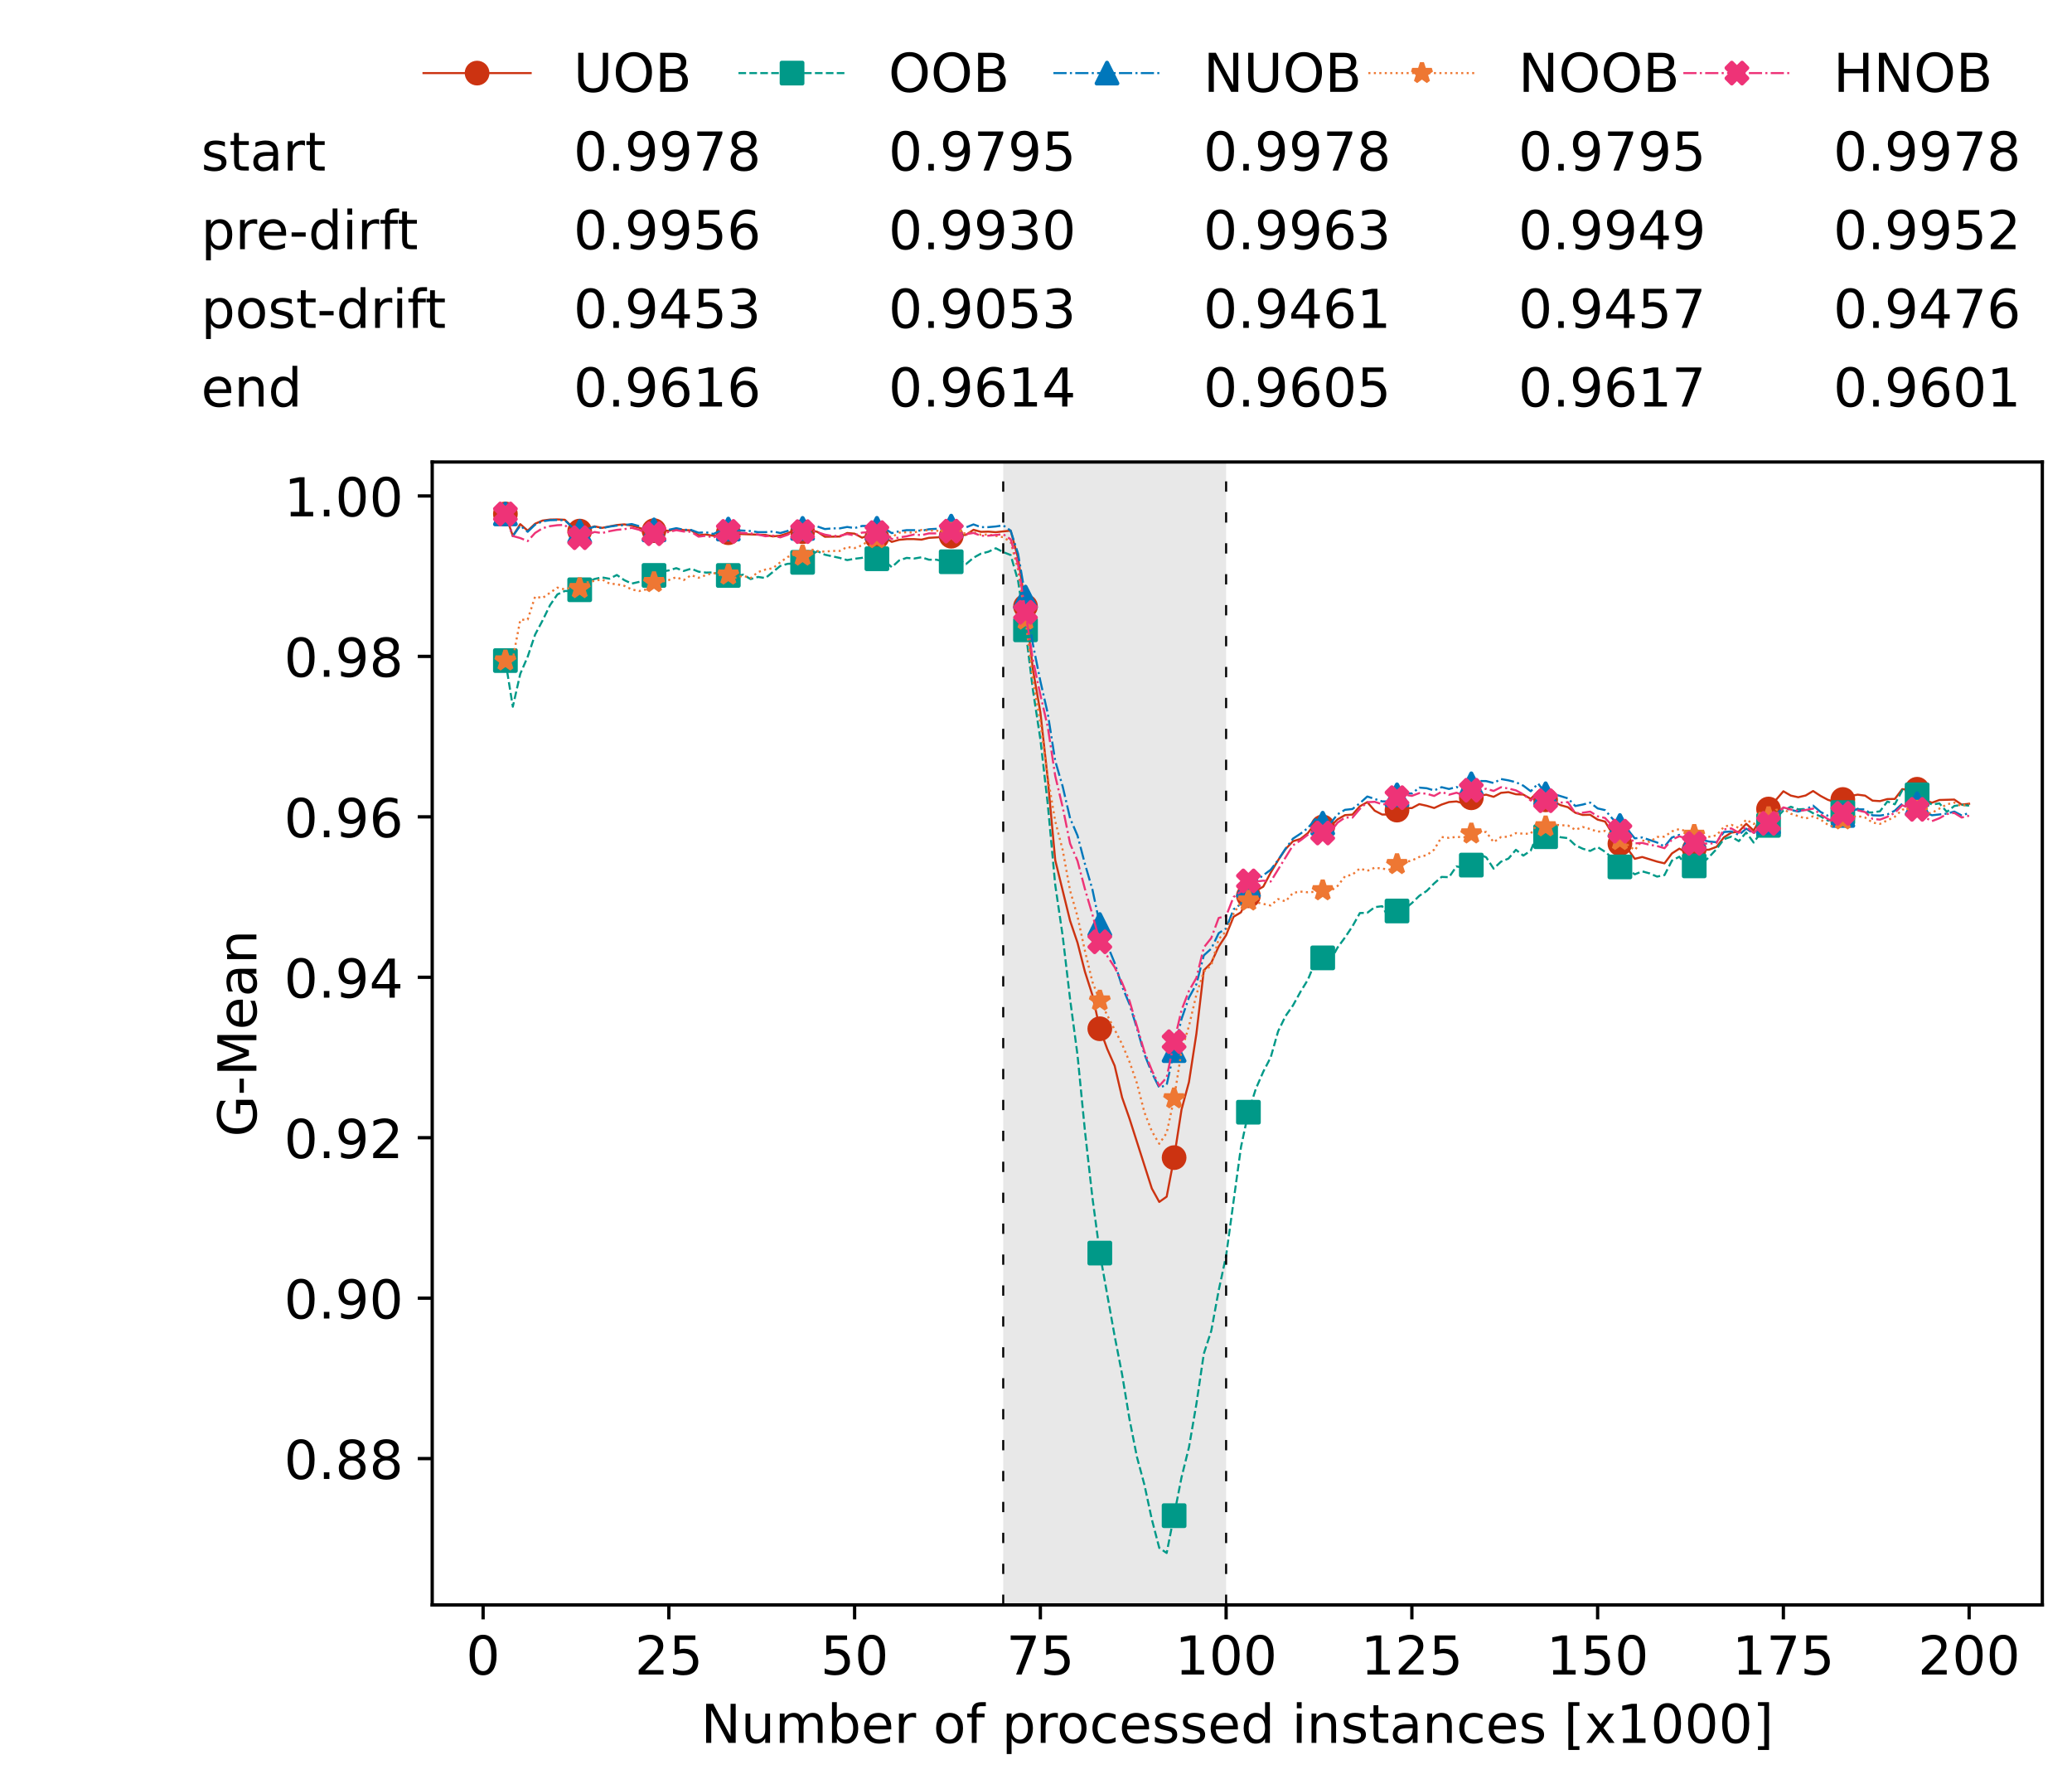 <?xml version="1.0" encoding="utf-8" standalone="no"?>
<!DOCTYPE svg PUBLIC "-//W3C//DTD SVG 1.1//EN"
  "http://www.w3.org/Graphics/SVG/1.1/DTD/svg11.dtd">
<!-- Created with matplotlib (https://matplotlib.org/) -->
<svg height="432.615pt" version="1.1" viewBox="0 0 502.65 432.615" width="502.65pt" xmlns="http://www.w3.org/2000/svg" xmlns:xlink="http://www.w3.org/1999/xlink">
 <defs>
  <style type="text/css">*{stroke-linecap:butt;stroke-linejoin:round;}</style>
 </defs>
 <g id="figure_1">
  <g id="patch_1">
   <path d="M 0 432.615 
L 502.65 432.615 
L 502.65 0 
L 0 0 
z
" style="fill:#ffffff;"/>
  </g>
  <g id="axes_1">
   <g id="patch_2">
    <path d="M 104.85 389.252 
L 495.45 389.252 
L 495.45 112.052 
L 104.85 112.052 
z
" style="fill:#ffffff;"/>
   </g>
   <g id="patch_3">
    <path clip-path="url(#pe346177da2)" d="M 297.446 389.252 
L 297.446 112.052 
L 243.372 112.052 
L 243.372 389.252 
z
" style="fill:#d3d3d3;opacity:0.5;"/>
   </g>
   <g id="matplotlib.axis_1">
    <g id="xtick_1">
     <g id="line2d_1">
      <defs>
       <path d="M 0 0 
L 0 3.5 
" id="mc8e41fb4df" style="stroke:#000000;stroke-width:0.8;"/>
      </defs>
      <g>
       <use style="stroke:#000000;stroke-width:0.8;" x="117.197" xlink:href="#mc8e41fb4df" y="389.252"/>
      </g>
     </g>
     <g id="text_1">
      <!-- 0 -->
      <g transform="translate(113.061 406.13)scale(0.13 -0.13)">
       <defs>
        <path d="M 31.781 66.406 
Q 24.172 66.406 20.328 58.906 
Q 16.5 51.422 16.5 36.375 
Q 16.5 21.391 20.328 13.891 
Q 24.172 6.391 31.781 6.391 
Q 39.453 6.391 43.281 13.891 
Q 47.125 21.391 47.125 36.375 
Q 47.125 51.422 43.281 58.906 
Q 39.453 66.406 31.781 66.406 
z
M 31.781 74.219 
Q 44.047 74.219 50.516 64.516 
Q 56.984 54.828 56.984 36.375 
Q 56.984 17.969 50.516 8.266 
Q 44.047 -1.422 31.781 -1.422 
Q 19.531 -1.422 13.062 8.266 
Q 6.594 17.969 6.594 36.375 
Q 6.594 54.828 13.062 64.516 
Q 19.531 74.219 31.781 74.219 
z
" id="DejaVuSans-48"/>
       </defs>
       <use xlink:href="#DejaVuSans-48"/>
      </g>
     </g>
    </g>
    <g id="xtick_2">
     <g id="line2d_2">
      <g>
       <use style="stroke:#000000;stroke-width:0.8;" x="162.259" xlink:href="#mc8e41fb4df" y="389.252"/>
      </g>
     </g>
     <g id="text_2">
      <!-- 25 -->
      <g transform="translate(153.988 406.13)scale(0.13 -0.13)">
       <defs>
        <path d="M 19.188 8.297 
L 53.609 8.297 
L 53.609 0 
L 7.328 0 
L 7.328 8.297 
Q 12.938 14.109 22.625 23.891 
Q 32.328 33.688 34.812 36.531 
Q 39.547 41.844 41.422 45.531 
Q 43.312 49.219 43.312 52.781 
Q 43.312 58.594 39.234 62.25 
Q 35.156 65.922 28.609 65.922 
Q 23.969 65.922 18.812 64.312 
Q 13.672 62.703 7.812 59.422 
L 7.812 69.391 
Q 13.766 71.781 18.938 73 
Q 24.125 74.219 28.422 74.219 
Q 39.75 74.219 46.484 68.547 
Q 53.219 62.891 53.219 53.422 
Q 53.219 48.922 51.531 44.891 
Q 49.859 40.875 45.406 35.406 
Q 44.188 33.984 37.641 27.219 
Q 31.109 20.453 19.188 8.297 
z
" id="DejaVuSans-50"/>
        <path d="M 10.797 72.906 
L 49.516 72.906 
L 49.516 64.594 
L 19.828 64.594 
L 19.828 46.734 
Q 21.969 47.469 24.109 47.828 
Q 26.266 48.188 28.422 48.188 
Q 40.625 48.188 47.75 41.5 
Q 54.891 34.812 54.891 23.391 
Q 54.891 11.625 47.562 5.094 
Q 40.234 -1.422 26.906 -1.422 
Q 22.312 -1.422 17.547 -0.641 
Q 12.797 0.141 7.719 1.703 
L 7.719 11.625 
Q 12.109 9.234 16.797 8.062 
Q 21.484 6.891 26.703 6.891 
Q 35.156 6.891 40.078 11.328 
Q 45.016 15.766 45.016 23.391 
Q 45.016 31 40.078 35.438 
Q 35.156 39.891 26.703 39.891 
Q 22.75 39.891 18.812 39.016 
Q 14.891 38.141 10.797 36.281 
z
" id="DejaVuSans-53"/>
       </defs>
       <use xlink:href="#DejaVuSans-50"/>
       <use x="63.623" xlink:href="#DejaVuSans-53"/>
      </g>
     </g>
    </g>
    <g id="xtick_3">
     <g id="line2d_3">
      <g>
       <use style="stroke:#000000;stroke-width:0.8;" x="207.322" xlink:href="#mc8e41fb4df" y="389.252"/>
      </g>
     </g>
     <g id="text_3">
      <!-- 50 -->
      <g transform="translate(199.05 406.13)scale(0.13 -0.13)">
       <use xlink:href="#DejaVuSans-53"/>
       <use x="63.623" xlink:href="#DejaVuSans-48"/>
      </g>
     </g>
    </g>
    <g id="xtick_4">
     <g id="line2d_4">
      <g>
       <use style="stroke:#000000;stroke-width:0.8;" x="252.384" xlink:href="#mc8e41fb4df" y="389.252"/>
      </g>
     </g>
     <g id="text_4">
      <!-- 75 -->
      <g transform="translate(244.113 406.13)scale(0.13 -0.13)">
       <defs>
        <path d="M 8.203 72.906 
L 55.078 72.906 
L 55.078 68.703 
L 28.609 0 
L 18.312 0 
L 43.219 64.594 
L 8.203 64.594 
z
" id="DejaVuSans-55"/>
       </defs>
       <use xlink:href="#DejaVuSans-55"/>
       <use x="63.623" xlink:href="#DejaVuSans-53"/>
      </g>
     </g>
    </g>
    <g id="xtick_5">
     <g id="line2d_5">
      <g>
       <use style="stroke:#000000;stroke-width:0.8;" x="297.446" xlink:href="#mc8e41fb4df" y="389.252"/>
      </g>
     </g>
     <g id="text_5">
      <!-- 100 -->
      <g transform="translate(285.039 406.13)scale(0.13 -0.13)">
       <defs>
        <path d="M 12.406 8.297 
L 28.516 8.297 
L 28.516 63.922 
L 10.984 60.406 
L 10.984 69.391 
L 28.422 72.906 
L 38.281 72.906 
L 38.281 8.297 
L 54.391 8.297 
L 54.391 0 
L 12.406 0 
z
" id="DejaVuSans-49"/>
       </defs>
       <use xlink:href="#DejaVuSans-49"/>
       <use x="63.623" xlink:href="#DejaVuSans-48"/>
       <use x="127.246" xlink:href="#DejaVuSans-48"/>
      </g>
     </g>
    </g>
    <g id="xtick_6">
     <g id="line2d_6">
      <g>
       <use style="stroke:#000000;stroke-width:0.8;" x="342.509" xlink:href="#mc8e41fb4df" y="389.252"/>
      </g>
     </g>
     <g id="text_6">
      <!-- 125 -->
      <g transform="translate(330.102 406.13)scale(0.13 -0.13)">
       <use xlink:href="#DejaVuSans-49"/>
       <use x="63.623" xlink:href="#DejaVuSans-50"/>
       <use x="127.246" xlink:href="#DejaVuSans-53"/>
      </g>
     </g>
    </g>
    <g id="xtick_7">
     <g id="line2d_7">
      <g>
       <use style="stroke:#000000;stroke-width:0.8;" x="387.571" xlink:href="#mc8e41fb4df" y="389.252"/>
      </g>
     </g>
     <g id="text_7">
      <!-- 150 -->
      <g transform="translate(375.164 406.13)scale(0.13 -0.13)">
       <use xlink:href="#DejaVuSans-49"/>
       <use x="63.623" xlink:href="#DejaVuSans-53"/>
       <use x="127.246" xlink:href="#DejaVuSans-48"/>
      </g>
     </g>
    </g>
    <g id="xtick_8">
     <g id="line2d_8">
      <g>
       <use style="stroke:#000000;stroke-width:0.8;" x="432.633" xlink:href="#mc8e41fb4df" y="389.252"/>
      </g>
     </g>
     <g id="text_8">
      <!-- 175 -->
      <g transform="translate(420.226 406.13)scale(0.13 -0.13)">
       <use xlink:href="#DejaVuSans-49"/>
       <use x="63.623" xlink:href="#DejaVuSans-55"/>
       <use x="127.246" xlink:href="#DejaVuSans-53"/>
      </g>
     </g>
    </g>
    <g id="xtick_9">
     <g id="line2d_9">
      <g>
       <use style="stroke:#000000;stroke-width:0.8;" x="477.695" xlink:href="#mc8e41fb4df" y="389.252"/>
      </g>
     </g>
     <g id="text_9">
      <!-- 200 -->
      <g transform="translate(465.289 406.13)scale(0.13 -0.13)">
       <use xlink:href="#DejaVuSans-50"/>
       <use x="63.623" xlink:href="#DejaVuSans-48"/>
       <use x="127.246" xlink:href="#DejaVuSans-48"/>
      </g>
     </g>
    </g>
    <g id="text_10">
     <!-- Number of processed instances [x1000] -->
     <g transform="translate(170.025 422.711)scale(0.13 -0.13)">
      <defs>
       <path d="M 9.812 72.906 
L 23.094 72.906 
L 55.422 11.922 
L 55.422 72.906 
L 64.984 72.906 
L 64.984 0 
L 51.703 0 
L 19.391 60.984 
L 19.391 0 
L 9.812 0 
z
" id="DejaVuSans-78"/>
       <path d="M 8.5 21.578 
L 8.5 54.688 
L 17.484 54.688 
L 17.484 21.922 
Q 17.484 14.156 20.5 10.266 
Q 23.531 6.391 29.594 6.391 
Q 36.859 6.391 41.078 11.031 
Q 45.312 15.672 45.312 23.688 
L 45.312 54.688 
L 54.297 54.688 
L 54.297 0 
L 45.312 0 
L 45.312 8.406 
Q 42.047 3.422 37.719 1 
Q 33.406 -1.422 27.688 -1.422 
Q 18.266 -1.422 13.375 4.438 
Q 8.5 10.297 8.5 21.578 
z
M 31.109 56 
z
" id="DejaVuSans-117"/>
       <path d="M 52 44.188 
Q 55.375 50.25 60.062 53.125 
Q 64.75 56 71.094 56 
Q 79.641 56 84.281 50.016 
Q 88.922 44.047 88.922 33.016 
L 88.922 0 
L 79.891 0 
L 79.891 32.719 
Q 79.891 40.578 77.094 44.375 
Q 74.312 48.188 68.609 48.188 
Q 61.625 48.188 57.562 43.547 
Q 53.516 38.922 53.516 30.906 
L 53.516 0 
L 44.484 0 
L 44.484 32.719 
Q 44.484 40.625 41.703 44.406 
Q 38.922 48.188 33.109 48.188 
Q 26.219 48.188 22.156 43.531 
Q 18.109 38.875 18.109 30.906 
L 18.109 0 
L 9.078 0 
L 9.078 54.688 
L 18.109 54.688 
L 18.109 46.188 
Q 21.188 51.219 25.484 53.609 
Q 29.781 56 35.688 56 
Q 41.656 56 45.828 52.969 
Q 50 49.953 52 44.188 
z
" id="DejaVuSans-109"/>
       <path d="M 48.688 27.297 
Q 48.688 37.203 44.609 42.844 
Q 40.531 48.484 33.406 48.484 
Q 26.266 48.484 22.188 42.844 
Q 18.109 37.203 18.109 27.297 
Q 18.109 17.391 22.188 11.75 
Q 26.266 6.109 33.406 6.109 
Q 40.531 6.109 44.609 11.75 
Q 48.688 17.391 48.688 27.297 
z
M 18.109 46.391 
Q 20.953 51.266 25.266 53.625 
Q 29.594 56 35.594 56 
Q 45.562 56 51.781 48.094 
Q 58.016 40.188 58.016 27.297 
Q 58.016 14.406 51.781 6.484 
Q 45.562 -1.422 35.594 -1.422 
Q 29.594 -1.422 25.266 0.953 
Q 20.953 3.328 18.109 8.203 
L 18.109 0 
L 9.078 0 
L 9.078 75.984 
L 18.109 75.984 
z
" id="DejaVuSans-98"/>
       <path d="M 56.203 29.594 
L 56.203 25.203 
L 14.891 25.203 
Q 15.484 15.922 20.484 11.062 
Q 25.484 6.203 34.422 6.203 
Q 39.594 6.203 44.453 7.469 
Q 49.312 8.734 54.109 11.281 
L 54.109 2.781 
Q 49.266 0.734 44.188 -0.344 
Q 39.109 -1.422 33.891 -1.422 
Q 20.797 -1.422 13.156 6.188 
Q 5.516 13.812 5.516 26.812 
Q 5.516 40.234 12.766 48.109 
Q 20.016 56 32.328 56 
Q 43.359 56 49.781 48.891 
Q 56.203 41.797 56.203 29.594 
z
M 47.219 32.234 
Q 47.125 39.594 43.094 43.984 
Q 39.062 48.391 32.422 48.391 
Q 24.906 48.391 20.391 44.141 
Q 15.875 39.891 15.188 32.172 
z
" id="DejaVuSans-101"/>
       <path d="M 41.109 46.297 
Q 39.594 47.172 37.812 47.578 
Q 36.031 48 33.891 48 
Q 26.266 48 22.188 43.047 
Q 18.109 38.094 18.109 28.812 
L 18.109 0 
L 9.078 0 
L 9.078 54.688 
L 18.109 54.688 
L 18.109 46.188 
Q 20.953 51.172 25.484 53.578 
Q 30.031 56 36.531 56 
Q 37.453 56 38.578 55.875 
Q 39.703 55.766 41.062 55.516 
z
" id="DejaVuSans-114"/>
       <path id="DejaVuSans-32"/>
       <path d="M 30.609 48.391 
Q 23.391 48.391 19.188 42.75 
Q 14.984 37.109 14.984 27.297 
Q 14.984 17.484 19.156 11.844 
Q 23.344 6.203 30.609 6.203 
Q 37.797 6.203 41.984 11.859 
Q 46.188 17.531 46.188 27.297 
Q 46.188 37.016 41.984 42.703 
Q 37.797 48.391 30.609 48.391 
z
M 30.609 56 
Q 42.328 56 49.016 48.375 
Q 55.719 40.766 55.719 27.297 
Q 55.719 13.875 49.016 6.219 
Q 42.328 -1.422 30.609 -1.422 
Q 18.844 -1.422 12.172 6.219 
Q 5.516 13.875 5.516 27.297 
Q 5.516 40.766 12.172 48.375 
Q 18.844 56 30.609 56 
z
" id="DejaVuSans-111"/>
       <path d="M 37.109 75.984 
L 37.109 68.5 
L 28.516 68.5 
Q 23.688 68.5 21.797 66.547 
Q 19.922 64.594 19.922 59.516 
L 19.922 54.688 
L 34.719 54.688 
L 34.719 47.703 
L 19.922 47.703 
L 19.922 0 
L 10.891 0 
L 10.891 47.703 
L 2.297 47.703 
L 2.297 54.688 
L 10.891 54.688 
L 10.891 58.5 
Q 10.891 67.625 15.141 71.797 
Q 19.391 75.984 28.609 75.984 
z
" id="DejaVuSans-102"/>
       <path d="M 18.109 8.203 
L 18.109 -20.797 
L 9.078 -20.797 
L 9.078 54.688 
L 18.109 54.688 
L 18.109 46.391 
Q 20.953 51.266 25.266 53.625 
Q 29.594 56 35.594 56 
Q 45.562 56 51.781 48.094 
Q 58.016 40.188 58.016 27.297 
Q 58.016 14.406 51.781 6.484 
Q 45.562 -1.422 35.594 -1.422 
Q 29.594 -1.422 25.266 0.953 
Q 20.953 3.328 18.109 8.203 
z
M 48.688 27.297 
Q 48.688 37.203 44.609 42.844 
Q 40.531 48.484 33.406 48.484 
Q 26.266 48.484 22.188 42.844 
Q 18.109 37.203 18.109 27.297 
Q 18.109 17.391 22.188 11.75 
Q 26.266 6.109 33.406 6.109 
Q 40.531 6.109 44.609 11.75 
Q 48.688 17.391 48.688 27.297 
z
" id="DejaVuSans-112"/>
       <path d="M 48.781 52.594 
L 48.781 44.188 
Q 44.969 46.297 41.141 47.344 
Q 37.312 48.391 33.406 48.391 
Q 24.656 48.391 19.812 42.844 
Q 14.984 37.312 14.984 27.297 
Q 14.984 17.281 19.812 11.734 
Q 24.656 6.203 33.406 6.203 
Q 37.312 6.203 41.141 7.25 
Q 44.969 8.297 48.781 10.406 
L 48.781 2.094 
Q 45.016 0.344 40.984 -0.531 
Q 36.969 -1.422 32.422 -1.422 
Q 20.062 -1.422 12.781 6.344 
Q 5.516 14.109 5.516 27.297 
Q 5.516 40.672 12.859 48.328 
Q 20.219 56 33.016 56 
Q 37.156 56 41.109 55.141 
Q 45.062 54.297 48.781 52.594 
z
" id="DejaVuSans-99"/>
       <path d="M 44.281 53.078 
L 44.281 44.578 
Q 40.484 46.531 36.375 47.5 
Q 32.281 48.484 27.875 48.484 
Q 21.188 48.484 17.844 46.438 
Q 14.5 44.391 14.5 40.281 
Q 14.5 37.156 16.891 35.375 
Q 19.281 33.594 26.516 31.984 
L 29.594 31.297 
Q 39.156 29.25 43.188 25.516 
Q 47.219 21.781 47.219 15.094 
Q 47.219 7.469 41.188 3.016 
Q 35.156 -1.422 24.609 -1.422 
Q 20.219 -1.422 15.453 -0.562 
Q 10.688 0.297 5.422 2 
L 5.422 11.281 
Q 10.406 8.688 15.234 7.391 
Q 20.062 6.109 24.812 6.109 
Q 31.156 6.109 34.562 8.281 
Q 37.984 10.453 37.984 14.406 
Q 37.984 18.062 35.516 20.016 
Q 33.062 21.969 24.703 23.781 
L 21.578 24.516 
Q 13.234 26.266 9.516 29.906 
Q 5.812 33.547 5.812 39.891 
Q 5.812 47.609 11.281 51.797 
Q 16.75 56 26.812 56 
Q 31.781 56 36.172 55.266 
Q 40.578 54.547 44.281 53.078 
z
" id="DejaVuSans-115"/>
       <path d="M 45.406 46.391 
L 45.406 75.984 
L 54.391 75.984 
L 54.391 0 
L 45.406 0 
L 45.406 8.203 
Q 42.578 3.328 38.25 0.953 
Q 33.938 -1.422 27.875 -1.422 
Q 17.969 -1.422 11.734 6.484 
Q 5.516 14.406 5.516 27.297 
Q 5.516 40.188 11.734 48.094 
Q 17.969 56 27.875 56 
Q 33.938 56 38.25 53.625 
Q 42.578 51.266 45.406 46.391 
z
M 14.797 27.297 
Q 14.797 17.391 18.875 11.75 
Q 22.953 6.109 30.078 6.109 
Q 37.203 6.109 41.297 11.75 
Q 45.406 17.391 45.406 27.297 
Q 45.406 37.203 41.297 42.844 
Q 37.203 48.484 30.078 48.484 
Q 22.953 48.484 18.875 42.844 
Q 14.797 37.203 14.797 27.297 
z
" id="DejaVuSans-100"/>
       <path d="M 9.422 54.688 
L 18.406 54.688 
L 18.406 0 
L 9.422 0 
z
M 9.422 75.984 
L 18.406 75.984 
L 18.406 64.594 
L 9.422 64.594 
z
" id="DejaVuSans-105"/>
       <path d="M 54.891 33.016 
L 54.891 0 
L 45.906 0 
L 45.906 32.719 
Q 45.906 40.484 42.875 44.328 
Q 39.844 48.188 33.797 48.188 
Q 26.516 48.188 22.312 43.547 
Q 18.109 38.922 18.109 30.906 
L 18.109 0 
L 9.078 0 
L 9.078 54.688 
L 18.109 54.688 
L 18.109 46.188 
Q 21.344 51.125 25.703 53.562 
Q 30.078 56 35.797 56 
Q 45.219 56 50.047 50.172 
Q 54.891 44.344 54.891 33.016 
z
" id="DejaVuSans-110"/>
       <path d="M 18.312 70.219 
L 18.312 54.688 
L 36.812 54.688 
L 36.812 47.703 
L 18.312 47.703 
L 18.312 18.016 
Q 18.312 11.328 20.141 9.422 
Q 21.969 7.516 27.594 7.516 
L 36.812 7.516 
L 36.812 0 
L 27.594 0 
Q 17.188 0 13.234 3.875 
Q 9.281 7.766 9.281 18.016 
L 9.281 47.703 
L 2.688 47.703 
L 2.688 54.688 
L 9.281 54.688 
L 9.281 70.219 
z
" id="DejaVuSans-116"/>
       <path d="M 34.281 27.484 
Q 23.391 27.484 19.188 25 
Q 14.984 22.516 14.984 16.5 
Q 14.984 11.719 18.141 8.906 
Q 21.297 6.109 26.703 6.109 
Q 34.188 6.109 38.703 11.406 
Q 43.219 16.703 43.219 25.484 
L 43.219 27.484 
z
M 52.203 31.203 
L 52.203 0 
L 43.219 0 
L 43.219 8.297 
Q 40.141 3.328 35.547 0.953 
Q 30.953 -1.422 24.312 -1.422 
Q 15.922 -1.422 10.953 3.297 
Q 6 8.016 6 15.922 
Q 6 25.141 12.172 29.828 
Q 18.359 34.516 30.609 34.516 
L 43.219 34.516 
L 43.219 35.406 
Q 43.219 41.609 39.141 45 
Q 35.062 48.391 27.688 48.391 
Q 23 48.391 18.547 47.266 
Q 14.109 46.141 10.016 43.891 
L 10.016 52.203 
Q 14.938 54.109 19.578 55.047 
Q 24.219 56 28.609 56 
Q 40.484 56 46.344 49.844 
Q 52.203 43.703 52.203 31.203 
z
" id="DejaVuSans-97"/>
       <path d="M 8.594 75.984 
L 29.297 75.984 
L 29.297 69 
L 17.578 69 
L 17.578 -6.203 
L 29.297 -6.203 
L 29.297 -13.188 
L 8.594 -13.188 
z
" id="DejaVuSans-91"/>
       <path d="M 54.891 54.688 
L 35.109 28.078 
L 55.906 0 
L 45.312 0 
L 29.391 21.484 
L 13.484 0 
L 2.875 0 
L 24.125 28.609 
L 4.688 54.688 
L 15.281 54.688 
L 29.781 35.203 
L 44.281 54.688 
z
" id="DejaVuSans-120"/>
       <path d="M 30.422 75.984 
L 30.422 -13.188 
L 9.719 -13.188 
L 9.719 -6.203 
L 21.391 -6.203 
L 21.391 69 
L 9.719 69 
L 9.719 75.984 
z
" id="DejaVuSans-93"/>
      </defs>
      <use xlink:href="#DejaVuSans-78"/>
      <use x="74.805" xlink:href="#DejaVuSans-117"/>
      <use x="138.184" xlink:href="#DejaVuSans-109"/>
      <use x="235.596" xlink:href="#DejaVuSans-98"/>
      <use x="299.072" xlink:href="#DejaVuSans-101"/>
      <use x="360.596" xlink:href="#DejaVuSans-114"/>
      <use x="401.709" xlink:href="#DejaVuSans-32"/>
      <use x="433.496" xlink:href="#DejaVuSans-111"/>
      <use x="494.678" xlink:href="#DejaVuSans-102"/>
      <use x="529.883" xlink:href="#DejaVuSans-32"/>
      <use x="561.67" xlink:href="#DejaVuSans-112"/>
      <use x="625.146" xlink:href="#DejaVuSans-114"/>
      <use x="664.01" xlink:href="#DejaVuSans-111"/>
      <use x="725.191" xlink:href="#DejaVuSans-99"/>
      <use x="780.172" xlink:href="#DejaVuSans-101"/>
      <use x="841.695" xlink:href="#DejaVuSans-115"/>
      <use x="893.795" xlink:href="#DejaVuSans-115"/>
      <use x="945.895" xlink:href="#DejaVuSans-101"/>
      <use x="1007.418" xlink:href="#DejaVuSans-100"/>
      <use x="1070.895" xlink:href="#DejaVuSans-32"/>
      <use x="1102.682" xlink:href="#DejaVuSans-105"/>
      <use x="1130.465" xlink:href="#DejaVuSans-110"/>
      <use x="1193.844" xlink:href="#DejaVuSans-115"/>
      <use x="1245.943" xlink:href="#DejaVuSans-116"/>
      <use x="1285.152" xlink:href="#DejaVuSans-97"/>
      <use x="1346.432" xlink:href="#DejaVuSans-110"/>
      <use x="1409.811" xlink:href="#DejaVuSans-99"/>
      <use x="1464.791" xlink:href="#DejaVuSans-101"/>
      <use x="1526.314" xlink:href="#DejaVuSans-115"/>
      <use x="1578.414" xlink:href="#DejaVuSans-32"/>
      <use x="1610.201" xlink:href="#DejaVuSans-91"/>
      <use x="1649.215" xlink:href="#DejaVuSans-120"/>
      <use x="1708.395" xlink:href="#DejaVuSans-49"/>
      <use x="1772.018" xlink:href="#DejaVuSans-48"/>
      <use x="1835.641" xlink:href="#DejaVuSans-48"/>
      <use x="1899.264" xlink:href="#DejaVuSans-48"/>
      <use x="1962.887" xlink:href="#DejaVuSans-93"/>
     </g>
    </g>
   </g>
   <g id="matplotlib.axis_2">
    <g id="ytick_1">
     <g id="line2d_10">
      <defs>
       <path d="M 0 0 
L -3.5 0 
" id="m9eda9e2698" style="stroke:#000000;stroke-width:0.8;"/>
      </defs>
      <g>
       <use style="stroke:#000000;stroke-width:0.8;" x="104.85" xlink:href="#m9eda9e2698" y="353.76"/>
      </g>
     </g>
     <g id="text_11">
      <!-- 0.88 -->
      <g transform="translate(68.905 358.699)scale(0.13 -0.13)">
       <defs>
        <path d="M 10.688 12.406 
L 21 12.406 
L 21 0 
L 10.688 0 
z
" id="DejaVuSans-46"/>
        <path d="M 31.781 34.625 
Q 24.75 34.625 20.719 30.859 
Q 16.703 27.094 16.703 20.516 
Q 16.703 13.922 20.719 10.156 
Q 24.75 6.391 31.781 6.391 
Q 38.812 6.391 42.859 10.172 
Q 46.922 13.969 46.922 20.516 
Q 46.922 27.094 42.891 30.859 
Q 38.875 34.625 31.781 34.625 
z
M 21.922 38.812 
Q 15.578 40.375 12.031 44.719 
Q 8.5 49.078 8.5 55.328 
Q 8.5 64.062 14.719 69.141 
Q 20.953 74.219 31.781 74.219 
Q 42.672 74.219 48.875 69.141 
Q 55.078 64.062 55.078 55.328 
Q 55.078 49.078 51.531 44.719 
Q 48 40.375 41.703 38.812 
Q 48.828 37.156 52.797 32.312 
Q 56.781 27.484 56.781 20.516 
Q 56.781 9.906 50.312 4.234 
Q 43.844 -1.422 31.781 -1.422 
Q 19.734 -1.422 13.25 4.234 
Q 6.781 9.906 6.781 20.516 
Q 6.781 27.484 10.781 32.312 
Q 14.797 37.156 21.922 38.812 
z
M 18.312 54.391 
Q 18.312 48.734 21.844 45.562 
Q 25.391 42.391 31.781 42.391 
Q 38.141 42.391 41.719 45.562 
Q 45.312 48.734 45.312 54.391 
Q 45.312 60.062 41.719 63.234 
Q 38.141 66.406 31.781 66.406 
Q 25.391 66.406 21.844 63.234 
Q 18.312 60.062 18.312 54.391 
z
" id="DejaVuSans-56"/>
       </defs>
       <use xlink:href="#DejaVuSans-48"/>
       <use x="63.623" xlink:href="#DejaVuSans-46"/>
       <use x="95.41" xlink:href="#DejaVuSans-56"/>
       <use x="159.033" xlink:href="#DejaVuSans-56"/>
      </g>
     </g>
    </g>
    <g id="ytick_2">
     <g id="line2d_11">
      <g>
       <use style="stroke:#000000;stroke-width:0.8;" x="104.85" xlink:href="#m9eda9e2698" y="314.848"/>
      </g>
     </g>
     <g id="text_12">
      <!-- 0.90 -->
      <g transform="translate(68.905 319.787)scale(0.13 -0.13)">
       <defs>
        <path d="M 10.984 1.516 
L 10.984 10.5 
Q 14.703 8.734 18.5 7.812 
Q 22.312 6.891 25.984 6.891 
Q 35.75 6.891 40.891 13.453 
Q 46.047 20.016 46.781 33.406 
Q 43.953 29.203 39.594 26.953 
Q 35.25 24.703 29.984 24.703 
Q 19.047 24.703 12.672 31.312 
Q 6.297 37.938 6.297 49.422 
Q 6.297 60.641 12.938 67.422 
Q 19.578 74.219 30.609 74.219 
Q 43.266 74.219 49.922 64.516 
Q 56.594 54.828 56.594 36.375 
Q 56.594 19.141 48.406 8.859 
Q 40.234 -1.422 26.422 -1.422 
Q 22.703 -1.422 18.891 -0.688 
Q 15.094 0.047 10.984 1.516 
z
M 30.609 32.422 
Q 37.25 32.422 41.125 36.953 
Q 45.016 41.5 45.016 49.422 
Q 45.016 57.281 41.125 61.844 
Q 37.25 66.406 30.609 66.406 
Q 23.969 66.406 20.094 61.844 
Q 16.219 57.281 16.219 49.422 
Q 16.219 41.5 20.094 36.953 
Q 23.969 32.422 30.609 32.422 
z
" id="DejaVuSans-57"/>
       </defs>
       <use xlink:href="#DejaVuSans-48"/>
       <use x="63.623" xlink:href="#DejaVuSans-46"/>
       <use x="95.41" xlink:href="#DejaVuSans-57"/>
       <use x="159.033" xlink:href="#DejaVuSans-48"/>
      </g>
     </g>
    </g>
    <g id="ytick_3">
     <g id="line2d_12">
      <g>
       <use style="stroke:#000000;stroke-width:0.8;" x="104.85" xlink:href="#m9eda9e2698" y="275.936"/>
      </g>
     </g>
     <g id="text_13">
      <!-- 0.92 -->
      <g transform="translate(68.905 280.875)scale(0.13 -0.13)">
       <use xlink:href="#DejaVuSans-48"/>
       <use x="63.623" xlink:href="#DejaVuSans-46"/>
       <use x="95.41" xlink:href="#DejaVuSans-57"/>
       <use x="159.033" xlink:href="#DejaVuSans-50"/>
      </g>
     </g>
    </g>
    <g id="ytick_4">
     <g id="line2d_13">
      <g>
       <use style="stroke:#000000;stroke-width:0.8;" x="104.85" xlink:href="#m9eda9e2698" y="237.025"/>
      </g>
     </g>
     <g id="text_14">
      <!-- 0.94 -->
      <g transform="translate(68.905 241.964)scale(0.13 -0.13)">
       <defs>
        <path d="M 37.797 64.312 
L 12.891 25.391 
L 37.797 25.391 
z
M 35.203 72.906 
L 47.609 72.906 
L 47.609 25.391 
L 58.016 25.391 
L 58.016 17.188 
L 47.609 17.188 
L 47.609 0 
L 37.797 0 
L 37.797 17.188 
L 4.891 17.188 
L 4.891 26.703 
z
" id="DejaVuSans-52"/>
       </defs>
       <use xlink:href="#DejaVuSans-48"/>
       <use x="63.623" xlink:href="#DejaVuSans-46"/>
       <use x="95.41" xlink:href="#DejaVuSans-57"/>
       <use x="159.033" xlink:href="#DejaVuSans-52"/>
      </g>
     </g>
    </g>
    <g id="ytick_5">
     <g id="line2d_14">
      <g>
       <use style="stroke:#000000;stroke-width:0.8;" x="104.85" xlink:href="#m9eda9e2698" y="198.113"/>
      </g>
     </g>
     <g id="text_15">
      <!-- 0.96 -->
      <g transform="translate(68.905 203.052)scale(0.13 -0.13)">
       <defs>
        <path d="M 33.016 40.375 
Q 26.375 40.375 22.484 35.828 
Q 18.609 31.297 18.609 23.391 
Q 18.609 15.531 22.484 10.953 
Q 26.375 6.391 33.016 6.391 
Q 39.656 6.391 43.531 10.953 
Q 47.406 15.531 47.406 23.391 
Q 47.406 31.297 43.531 35.828 
Q 39.656 40.375 33.016 40.375 
z
M 52.594 71.297 
L 52.594 62.312 
Q 48.875 64.062 45.094 64.984 
Q 41.312 65.922 37.594 65.922 
Q 27.828 65.922 22.672 59.328 
Q 17.531 52.734 16.797 39.406 
Q 19.672 43.656 24.016 45.922 
Q 28.375 48.188 33.594 48.188 
Q 44.578 48.188 50.953 41.516 
Q 57.328 34.859 57.328 23.391 
Q 57.328 12.156 50.688 5.359 
Q 44.047 -1.422 33.016 -1.422 
Q 20.359 -1.422 13.672 8.266 
Q 6.984 17.969 6.984 36.375 
Q 6.984 53.656 15.188 63.938 
Q 23.391 74.219 37.203 74.219 
Q 40.922 74.219 44.703 73.484 
Q 48.484 72.75 52.594 71.297 
z
" id="DejaVuSans-54"/>
       </defs>
       <use xlink:href="#DejaVuSans-48"/>
       <use x="63.623" xlink:href="#DejaVuSans-46"/>
       <use x="95.41" xlink:href="#DejaVuSans-57"/>
       <use x="159.033" xlink:href="#DejaVuSans-54"/>
      </g>
     </g>
    </g>
    <g id="ytick_6">
     <g id="line2d_15">
      <g>
       <use style="stroke:#000000;stroke-width:0.8;" x="104.85" xlink:href="#m9eda9e2698" y="159.201"/>
      </g>
     </g>
     <g id="text_16">
      <!-- 0.98 -->
      <g transform="translate(68.905 164.14)scale(0.13 -0.13)">
       <use xlink:href="#DejaVuSans-48"/>
       <use x="63.623" xlink:href="#DejaVuSans-46"/>
       <use x="95.41" xlink:href="#DejaVuSans-57"/>
       <use x="159.033" xlink:href="#DejaVuSans-56"/>
      </g>
     </g>
    </g>
    <g id="ytick_7">
     <g id="line2d_16">
      <g>
       <use style="stroke:#000000;stroke-width:0.8;" x="104.85" xlink:href="#m9eda9e2698" y="120.29"/>
      </g>
     </g>
     <g id="text_17">
      <!-- 1.00 -->
      <g transform="translate(68.905 125.228)scale(0.13 -0.13)">
       <use xlink:href="#DejaVuSans-49"/>
       <use x="63.623" xlink:href="#DejaVuSans-46"/>
       <use x="95.41" xlink:href="#DejaVuSans-48"/>
       <use x="159.033" xlink:href="#DejaVuSans-48"/>
      </g>
     </g>
    </g>
    <g id="text_18">
     <!-- G-Mean -->
     <g transform="translate(62.201 275.744)rotate(-90)scale(0.13 -0.13)">
      <defs>
       <path d="M 59.516 10.406 
L 59.516 29.984 
L 43.406 29.984 
L 43.406 38.094 
L 69.281 38.094 
L 69.281 6.781 
Q 63.578 2.734 56.688 0.656 
Q 49.812 -1.422 42 -1.422 
Q 24.906 -1.422 15.25 8.562 
Q 5.609 18.562 5.609 36.375 
Q 5.609 54.25 15.25 64.234 
Q 24.906 74.219 42 74.219 
Q 49.125 74.219 55.547 72.453 
Q 61.969 70.703 67.391 67.281 
L 67.391 56.781 
Q 61.922 61.422 55.766 63.766 
Q 49.609 66.109 42.828 66.109 
Q 29.438 66.109 22.719 58.641 
Q 16.016 51.172 16.016 36.375 
Q 16.016 21.625 22.719 14.156 
Q 29.438 6.688 42.828 6.688 
Q 48.047 6.688 52.141 7.594 
Q 56.25 8.5 59.516 10.406 
z
" id="DejaVuSans-71"/>
       <path d="M 4.891 31.391 
L 31.203 31.391 
L 31.203 23.391 
L 4.891 23.391 
z
" id="DejaVuSans-45"/>
       <path d="M 9.812 72.906 
L 24.516 72.906 
L 43.109 23.297 
L 61.812 72.906 
L 76.516 72.906 
L 76.516 0 
L 66.891 0 
L 66.891 64.016 
L 48.094 14.016 
L 38.188 14.016 
L 19.391 64.016 
L 19.391 0 
L 9.812 0 
z
" id="DejaVuSans-77"/>
      </defs>
      <use xlink:href="#DejaVuSans-71"/>
      <use x="77.49" xlink:href="#DejaVuSans-45"/>
      <use x="113.574" xlink:href="#DejaVuSans-77"/>
      <use x="199.854" xlink:href="#DejaVuSans-101"/>
      <use x="261.377" xlink:href="#DejaVuSans-97"/>
      <use x="322.656" xlink:href="#DejaVuSans-110"/>
     </g>
    </g>
   </g>
   <g id="line2d_17"/>
   <g id="line2d_18"/>
   <g id="line2d_19"/>
   <g id="line2d_20"/>
   <g id="line2d_21"/>
   <g id="line2d_22">
    <path clip-path="url(#pe346177da2)" d="M 122.605 124.652 
L 124.407 130.002 
L 126.21 127.128 
L 128.012 128.705 
L 129.815 127.022 
L 131.617 126.255 
L 133.419 126.014 
L 135.222 125.977 
L 137.024 126.065 
L 138.827 127.781 
L 140.629 128.804 
L 144.234 127.66 
L 146.037 128.029 
L 149.642 127.334 
L 151.444 127.176 
L 153.247 127.489 
L 155.049 127.99 
L 156.852 128.76 
L 160.457 128.627 
L 162.259 128.737 
L 164.062 128.241 
L 165.864 128.565 
L 167.667 128.619 
L 169.469 129.808 
L 171.272 129.644 
L 173.074 129.946 
L 176.679 129.205 
L 178.482 129.479 
L 185.692 129.739 
L 187.494 130.102 
L 189.297 129.908 
L 191.099 129.34 
L 192.902 128.454 
L 194.704 128.947 
L 196.507 128.543 
L 198.309 129.005 
L 200.112 130.182 
L 203.717 130.131 
L 205.519 129.27 
L 207.322 129.434 
L 209.124 130.409 
L 210.927 129.803 
L 212.729 130.315 
L 214.532 130.258 
L 216.334 131.428 
L 218.137 130.916 
L 219.939 130.754 
L 221.742 130.752 
L 223.544 130.878 
L 225.347 130.446 
L 228.952 130.234 
L 234.359 129.717 
L 236.162 128.489 
L 237.964 128.99 
L 239.767 128.936 
L 241.569 129.071 
L 245.174 128.694 
L 246.976 135.348 
L 248.779 147.063 
L 250.581 162.401 
L 252.384 172.746 
L 254.186 188.985 
L 255.989 208.611 
L 259.594 223.32 
L 261.396 228.636 
L 263.199 235.688 
L 265.001 241.307 
L 266.804 249.511 
L 268.606 254.406 
L 270.409 258.497 
L 272.211 266.179 
L 274.014 271.334 
L 279.421 288.243 
L 281.224 291.508 
L 283.026 290.233 
L 284.829 280.762 
L 286.631 269.099 
L 288.434 262.431 
L 290.236 250.71 
L 292.039 235.339 
L 293.841 233.509 
L 295.644 229.572 
L 297.446 226.81 
L 299.249 222.351 
L 301.051 221.266 
L 302.854 217.254 
L 304.656 216.051 
L 306.459 215.043 
L 308.261 211.64 
L 310.064 208.628 
L 311.866 205.928 
L 313.669 204.022 
L 315.471 203.475 
L 317.274 202.061 
L 319.076 199.628 
L 320.879 200.556 
L 322.681 200.507 
L 324.484 198.718 
L 326.286 197.697 
L 328.089 197.569 
L 329.891 195.553 
L 331.694 194.553 
L 333.496 196.623 
L 335.299 197.553 
L 337.101 197.535 
L 338.904 196.478 
L 340.706 195.977 
L 342.509 195.985 
L 344.311 195.03 
L 346.114 195.429 
L 347.916 195.97 
L 349.719 195.136 
L 351.521 194.525 
L 353.324 194.378 
L 355.126 194.875 
L 356.928 193.491 
L 358.731 193.026 
L 360.533 192.734 
L 362.336 193.258 
L 364.138 192.29 
L 365.941 192.12 
L 367.743 192.634 
L 369.546 192.714 
L 371.348 193.75 
L 373.151 191.991 
L 374.953 193.991 
L 376.756 194.294 
L 378.558 195.268 
L 380.361 195.773 
L 382.163 197.117 
L 383.966 197.655 
L 385.768 197.607 
L 387.571 198.783 
L 389.373 199.254 
L 391.176 202.245 
L 392.978 204.64 
L 394.781 205.792 
L 396.583 208.291 
L 398.386 207.85 
L 401.991 208.964 
L 403.793 209.389 
L 405.596 206.986 
L 407.398 205.822 
L 409.201 206.769 
L 411.003 205.952 
L 412.806 206.167 
L 414.608 206.07 
L 416.411 205.389 
L 418.213 203.077 
L 420.016 201.939 
L 421.818 201.697 
L 423.621 199.793 
L 425.423 201.428 
L 427.226 198.258 
L 430.831 194.005 
L 432.633 191.912 
L 434.436 192.958 
L 436.238 193.358 
L 438.041 192.932 
L 439.843 191.85 
L 441.646 193.032 
L 443.448 193.988 
L 445.251 194.545 
L 447.053 193.899 
L 448.856 193.061 
L 450.658 192.732 
L 452.461 192.969 
L 454.263 194.183 
L 456.066 194.299 
L 457.868 193.802 
L 459.671 193.767 
L 461.473 191.392 
L 463.276 191.614 
L 465.078 191.418 
L 466.881 194.02 
L 468.683 194.683 
L 470.485 194.026 
L 474.09 193.923 
L 475.893 195.146 
L 477.695 194.943 
L 477.695 194.943 
" style="fill:none;stroke:#cc3311;stroke-linecap:square;stroke-width:0.5;"/>
    <defs>
     <path d="M 0 2.5 
C 0.663 2.5 1.299 2.237 1.768 1.768 
C 2.237 1.299 2.5 0.663 2.5 0 
C 2.5 -0.663 2.237 -1.299 1.768 -1.768 
C 1.299 -2.237 0.663 -2.5 0 -2.5 
C -0.663 -2.5 -1.299 -2.237 -1.768 -1.768 
C -2.237 -1.299 -2.5 -0.663 -2.5 0 
C -2.5 0.663 -2.237 1.299 -1.768 1.768 
C -1.299 2.237 -0.663 2.5 0 2.5 
z
" id="mec69403a70" style="stroke:#cc3311;"/>
    </defs>
    <g clip-path="url(#pe346177da2)">
     <use style="fill:#cc3311;stroke:#cc3311;" x="122.605" xlink:href="#mec69403a70" y="124.652"/>
     <use style="fill:#cc3311;stroke:#cc3311;" x="140.629" xlink:href="#mec69403a70" y="128.804"/>
     <use style="fill:#cc3311;stroke:#cc3311;" x="158.654" xlink:href="#mec69403a70" y="128.703"/>
     <use style="fill:#cc3311;stroke:#cc3311;" x="176.679" xlink:href="#mec69403a70" y="129.205"/>
     <use style="fill:#cc3311;stroke:#cc3311;" x="194.704" xlink:href="#mec69403a70" y="128.947"/>
     <use style="fill:#cc3311;stroke:#cc3311;" x="212.729" xlink:href="#mec69403a70" y="130.315"/>
     <use style="fill:#cc3311;stroke:#cc3311;" x="230.754" xlink:href="#mec69403a70" y="130.04"/>
     <use style="fill:#cc3311;stroke:#cc3311;" x="248.779" xlink:href="#mec69403a70" y="147.063"/>
     <use style="fill:#cc3311;stroke:#cc3311;" x="266.804" xlink:href="#mec69403a70" y="249.511"/>
     <use style="fill:#cc3311;stroke:#cc3311;" x="284.829" xlink:href="#mec69403a70" y="280.762"/>
     <use style="fill:#cc3311;stroke:#cc3311;" x="302.854" xlink:href="#mec69403a70" y="217.254"/>
     <use style="fill:#cc3311;stroke:#cc3311;" x="320.879" xlink:href="#mec69403a70" y="200.556"/>
     <use style="fill:#cc3311;stroke:#cc3311;" x="338.904" xlink:href="#mec69403a70" y="196.478"/>
     <use style="fill:#cc3311;stroke:#cc3311;" x="356.928" xlink:href="#mec69403a70" y="193.491"/>
     <use style="fill:#cc3311;stroke:#cc3311;" x="374.953" xlink:href="#mec69403a70" y="193.991"/>
     <use style="fill:#cc3311;stroke:#cc3311;" x="392.978" xlink:href="#mec69403a70" y="204.64"/>
     <use style="fill:#cc3311;stroke:#cc3311;" x="411.003" xlink:href="#mec69403a70" y="205.952"/>
     <use style="fill:#cc3311;stroke:#cc3311;" x="429.028" xlink:href="#mec69403a70" y="196.212"/>
     <use style="fill:#cc3311;stroke:#cc3311;" x="447.053" xlink:href="#mec69403a70" y="193.899"/>
     <use style="fill:#cc3311;stroke:#cc3311;" x="465.078" xlink:href="#mec69403a70" y="191.418"/>
    </g>
   </g>
   <g id="line2d_23"/>
   <g id="line2d_24"/>
   <g id="line2d_25"/>
   <g id="line2d_26"/>
   <g id="line2d_27">
    <path clip-path="url(#pe346177da2)" d="M 122.605 160.211 
L 124.407 171.403 
L 126.21 163.436 
L 128.012 159.267 
L 129.815 153.901 
L 131.617 150.5 
L 133.419 146.795 
L 135.222 144.161 
L 137.024 143.341 
L 138.827 143.33 
L 140.629 143.039 
L 142.432 141.232 
L 144.234 140.426 
L 146.037 140.034 
L 147.839 140.366 
L 149.642 139.454 
L 151.444 140.698 
L 153.247 141.538 
L 156.852 140.717 
L 158.654 139.561 
L 160.457 138.673 
L 162.259 138.34 
L 164.062 137.798 
L 165.864 138.476 
L 167.667 137.923 
L 169.469 138.651 
L 171.272 138.872 
L 173.074 138.83 
L 174.877 139.412 
L 178.482 139.786 
L 180.284 139.368 
L 182.087 140.449 
L 183.889 139.93 
L 185.692 140.196 
L 189.297 137.255 
L 191.099 136.743 
L 192.902 136.678 
L 194.704 136.385 
L 196.507 134.714 
L 198.309 133.686 
L 200.112 134.534 
L 203.717 135.316 
L 205.519 135.844 
L 207.322 135.514 
L 209.124 135.3 
L 210.927 134.646 
L 212.729 135.513 
L 214.532 135.943 
L 216.334 137.567 
L 218.137 135.915 
L 219.939 135.306 
L 221.742 135.468 
L 223.544 135.157 
L 225.347 135.745 
L 227.149 135.744 
L 228.952 136.17 
L 230.754 136.246 
L 232.557 135.69 
L 234.359 136.795 
L 236.162 135.274 
L 237.964 134.278 
L 239.767 133.818 
L 241.569 132.971 
L 243.372 133.9 
L 245.174 134.61 
L 246.976 140.852 
L 248.779 152.761 
L 250.581 167.396 
L 252.384 179.289 
L 254.186 195.117 
L 255.989 214.601 
L 257.791 226.949 
L 259.594 242.332 
L 261.396 255.901 
L 263.199 274.319 
L 265.001 290.385 
L 266.804 303.917 
L 270.409 324.071 
L 272.211 333.338 
L 274.014 344.272 
L 275.816 353.38 
L 277.619 360.093 
L 279.421 368.487 
L 281.224 375.405 
L 283.026 376.652 
L 286.631 358.304 
L 288.434 351.012 
L 290.236 340.515 
L 292.039 328.312 
L 293.841 322.792 
L 295.644 312.976 
L 297.446 304.567 
L 301.051 278.191 
L 302.854 269.749 
L 304.656 264.062 
L 306.459 259.929 
L 308.261 256.448 
L 310.064 250.114 
L 311.866 246.418 
L 313.669 243.844 
L 315.471 240.566 
L 317.274 237.633 
L 319.076 233.259 
L 320.879 232.319 
L 322.681 233.083 
L 324.484 229.801 
L 326.286 227.371 
L 328.089 224.665 
L 329.891 221.443 
L 331.694 221.386 
L 333.496 220.014 
L 335.299 219.782 
L 337.101 222.913 
L 338.904 220.946 
L 340.706 220.476 
L 342.509 219.035 
L 344.311 217.266 
L 346.114 216.079 
L 347.916 214.255 
L 349.719 212.682 
L 351.521 212.75 
L 353.324 210.131 
L 355.126 210.481 
L 356.928 209.817 
L 358.731 207.144 
L 360.533 207.927 
L 362.336 210.672 
L 364.138 208.981 
L 365.941 208.24 
L 367.743 206.107 
L 369.546 207.517 
L 371.348 206.295 
L 373.151 201.853 
L 374.953 202.924 
L 376.756 202.367 
L 378.558 203.05 
L 380.361 203.279 
L 382.163 205 
L 383.966 205.845 
L 385.768 206.38 
L 387.571 205.452 
L 389.373 206.58 
L 391.176 208.147 
L 392.978 210.252 
L 394.781 210.734 
L 396.583 212.057 
L 398.386 211.333 
L 400.188 211.83 
L 401.991 212.606 
L 403.793 212.232 
L 405.596 208.73 
L 407.398 207.779 
L 409.201 210.198 
L 411.003 210 
L 412.806 209.568 
L 414.608 207.865 
L 416.411 205.929 
L 418.213 203.521 
L 420.016 202.913 
L 421.818 204.007 
L 423.621 201.893 
L 425.423 204.345 
L 427.226 201.817 
L 429.028 200.173 
L 432.633 196.604 
L 434.436 195.657 
L 436.238 196.294 
L 438.041 196.199 
L 439.843 197.233 
L 441.646 197.996 
L 443.448 199.029 
L 445.251 198.604 
L 447.053 197.072 
L 448.856 197.083 
L 450.658 196.138 
L 452.461 197.093 
L 454.263 197.037 
L 456.066 196.766 
L 457.868 194.389 
L 459.671 195.073 
L 461.473 191.661 
L 463.276 191.731 
L 465.078 192.77 
L 466.881 194.094 
L 468.683 195.14 
L 470.485 194.852 
L 472.288 196.91 
L 474.09 195.478 
L 475.893 195.193 
L 477.695 195.406 
L 477.695 195.406 
" style="fill:none;stroke:#009988;stroke-dasharray:1.85,0.8;stroke-dashoffset:0;stroke-width:0.5;"/>
    <defs>
     <path d="M -2.5 2.5 
L 2.5 2.5 
L 2.5 -2.5 
L -2.5 -2.5 
z
" id="mf934123c14" style="stroke:#009988;stroke-linejoin:miter;"/>
    </defs>
    <g clip-path="url(#pe346177da2)">
     <use style="fill:#009988;stroke:#009988;stroke-linejoin:miter;" x="122.605" xlink:href="#mf934123c14" y="160.211"/>
     <use style="fill:#009988;stroke:#009988;stroke-linejoin:miter;" x="140.629" xlink:href="#mf934123c14" y="143.039"/>
     <use style="fill:#009988;stroke:#009988;stroke-linejoin:miter;" x="158.654" xlink:href="#mf934123c14" y="139.561"/>
     <use style="fill:#009988;stroke:#009988;stroke-linejoin:miter;" x="176.679" xlink:href="#mf934123c14" y="139.567"/>
     <use style="fill:#009988;stroke:#009988;stroke-linejoin:miter;" x="194.704" xlink:href="#mf934123c14" y="136.385"/>
     <use style="fill:#009988;stroke:#009988;stroke-linejoin:miter;" x="212.729" xlink:href="#mf934123c14" y="135.513"/>
     <use style="fill:#009988;stroke:#009988;stroke-linejoin:miter;" x="230.754" xlink:href="#mf934123c14" y="136.246"/>
     <use style="fill:#009988;stroke:#009988;stroke-linejoin:miter;" x="248.779" xlink:href="#mf934123c14" y="152.761"/>
     <use style="fill:#009988;stroke:#009988;stroke-linejoin:miter;" x="266.804" xlink:href="#mf934123c14" y="303.917"/>
     <use style="fill:#009988;stroke:#009988;stroke-linejoin:miter;" x="284.829" xlink:href="#mf934123c14" y="367.601"/>
     <use style="fill:#009988;stroke:#009988;stroke-linejoin:miter;" x="302.854" xlink:href="#mf934123c14" y="269.749"/>
     <use style="fill:#009988;stroke:#009988;stroke-linejoin:miter;" x="320.879" xlink:href="#mf934123c14" y="232.319"/>
     <use style="fill:#009988;stroke:#009988;stroke-linejoin:miter;" x="338.904" xlink:href="#mf934123c14" y="220.946"/>
     <use style="fill:#009988;stroke:#009988;stroke-linejoin:miter;" x="356.928" xlink:href="#mf934123c14" y="209.817"/>
     <use style="fill:#009988;stroke:#009988;stroke-linejoin:miter;" x="374.953" xlink:href="#mf934123c14" y="202.924"/>
     <use style="fill:#009988;stroke:#009988;stroke-linejoin:miter;" x="392.978" xlink:href="#mf934123c14" y="210.252"/>
     <use style="fill:#009988;stroke:#009988;stroke-linejoin:miter;" x="411.003" xlink:href="#mf934123c14" y="210"/>
     <use style="fill:#009988;stroke:#009988;stroke-linejoin:miter;" x="429.028" xlink:href="#mf934123c14" y="200.173"/>
     <use style="fill:#009988;stroke:#009988;stroke-linejoin:miter;" x="447.053" xlink:href="#mf934123c14" y="197.072"/>
     <use style="fill:#009988;stroke:#009988;stroke-linejoin:miter;" x="465.078" xlink:href="#mf934123c14" y="192.77"/>
    </g>
   </g>
   <g id="line2d_28"/>
   <g id="line2d_29"/>
   <g id="line2d_30"/>
   <g id="line2d_31"/>
   <g id="line2d_32">
    <path clip-path="url(#pe346177da2)" d="M 122.605 124.652 
L 124.407 130.002 
L 126.21 127.492 
L 128.012 128.978 
L 129.815 127.24 
L 131.617 126.437 
L 133.419 126.17 
L 135.222 126.114 
L 137.024 126.186 
L 138.827 127.89 
L 140.629 128.903 
L 144.234 127.744 
L 146.037 128.107 
L 147.839 127.73 
L 149.642 127.47 
L 151.444 127.37 
L 153.247 127.096 
L 155.049 127.617 
L 156.852 128.46 
L 160.457 128.489 
L 162.259 128.489 
L 164.062 128.101 
L 165.864 128.478 
L 167.667 128.533 
L 169.469 129.208 
L 171.272 129.098 
L 173.074 129.505 
L 174.877 128.628 
L 176.679 128.316 
L 178.482 128.59 
L 182.087 128.794 
L 183.889 129.064 
L 185.692 129.064 
L 187.494 128.899 
L 189.297 129.277 
L 191.099 128.763 
L 192.902 127.769 
L 194.704 128.154 
L 196.507 127.697 
L 198.309 127.693 
L 200.112 128.311 
L 201.914 128.149 
L 203.717 128.151 
L 205.519 127.804 
L 207.322 128.077 
L 209.124 127.565 
L 210.927 127.57 
L 212.729 128.136 
L 214.532 128.134 
L 216.334 129.305 
L 218.137 128.847 
L 219.939 128.577 
L 221.742 128.574 
L 223.544 128.736 
L 225.347 128.361 
L 228.952 128.148 
L 230.754 127.603 
L 232.557 127.384 
L 234.359 127.909 
L 236.162 127.187 
L 237.964 127.849 
L 239.767 127.849 
L 241.569 127.69 
L 243.372 127.418 
L 245.174 128.697 
L 246.976 134.303 
L 248.779 144.807 
L 250.581 156.278 
L 252.384 165.193 
L 254.186 173.082 
L 255.989 184.55 
L 257.791 190.731 
L 259.594 198.457 
L 261.396 202.659 
L 263.199 209.546 
L 265.001 215.694 
L 266.804 224.224 
L 268.606 229.173 
L 270.409 233.544 
L 272.211 239.253 
L 274.014 243.563 
L 275.816 249.404 
L 277.619 255.648 
L 279.421 260.169 
L 281.224 263.79 
L 283.026 263.126 
L 284.829 254.814 
L 286.631 247.126 
L 288.434 241.94 
L 290.236 238.698 
L 292.039 231.709 
L 293.841 230.085 
L 295.644 226.332 
L 297.446 225.179 
L 299.249 220.558 
L 301.051 219.218 
L 302.854 214.761 
L 304.656 213.614 
L 308.261 210.953 
L 310.064 208.568 
L 311.866 205.822 
L 313.669 203.39 
L 315.471 202.209 
L 317.274 200.834 
L 319.076 198.671 
L 320.879 199.653 
L 322.681 199.77 
L 324.484 197.502 
L 326.286 196.407 
L 328.089 196.22 
L 329.891 194.804 
L 331.694 193.181 
L 335.299 194.369 
L 337.101 194.357 
L 338.904 192.778 
L 340.706 192.334 
L 342.509 192.453 
L 344.311 191.018 
L 346.114 191.175 
L 347.916 191.713 
L 349.719 190.915 
L 351.521 191.358 
L 353.324 190.874 
L 355.126 191.482 
L 356.928 190.1 
L 358.731 189.415 
L 360.533 189.441 
L 362.336 189.909 
L 364.138 188.944 
L 365.941 189.267 
L 367.743 189.708 
L 369.546 190.553 
L 371.348 191.906 
L 373.151 190.035 
L 374.953 192.516 
L 376.756 192.529 
L 380.361 193.631 
L 382.163 195.491 
L 383.966 195.132 
L 385.768 194.657 
L 387.571 196.063 
L 389.373 196.478 
L 391.176 198.562 
L 392.978 200.215 
L 394.781 201.129 
L 396.583 203.334 
L 398.386 203.114 
L 401.991 204.335 
L 403.793 205.323 
L 405.596 203.123 
L 407.398 202.485 
L 409.201 203.429 
L 411.003 203.235 
L 414.608 204.102 
L 416.411 204.269 
L 418.213 201.792 
L 420.016 201.66 
L 421.818 202.504 
L 423.621 200.98 
L 425.423 202.152 
L 427.226 200.214 
L 429.028 199.46 
L 430.831 197.495 
L 432.633 195.918 
L 434.436 196.434 
L 436.238 196.832 
L 438.041 196.3 
L 439.843 195.385 
L 441.646 196.913 
L 443.448 197.87 
L 445.251 198.428 
L 447.053 197.782 
L 448.856 196.614 
L 450.658 196.292 
L 452.461 196.305 
L 454.263 197.743 
L 456.066 197.804 
L 457.868 197.525 
L 459.671 196.612 
L 461.473 194.925 
L 463.276 195.097 
L 465.078 194.926 
L 466.881 196.953 
L 468.683 197.729 
L 472.288 197.336 
L 474.09 196.837 
L 475.893 197.776 
L 477.695 197.172 
L 477.695 197.172 
" style="fill:none;stroke:#0077bb;stroke-dasharray:3.2,0.8,0.5,0.8;stroke-dashoffset:0;stroke-width:0.5;"/>
    <defs>
     <path d="M 0 -2.5 
L -2.5 2.5 
L 2.5 2.5 
z
" id="mf8e1ea5b81" style="stroke:#0077bb;stroke-linejoin:miter;"/>
    </defs>
    <g clip-path="url(#pe346177da2)">
     <use style="fill:#0077bb;stroke:#0077bb;stroke-linejoin:miter;" x="122.605" xlink:href="#mf8e1ea5b81" y="124.652"/>
     <use style="fill:#0077bb;stroke:#0077bb;stroke-linejoin:miter;" x="140.629" xlink:href="#mf8e1ea5b81" y="128.903"/>
     <use style="fill:#0077bb;stroke:#0077bb;stroke-linejoin:miter;" x="158.654" xlink:href="#mf8e1ea5b81" y="128.511"/>
     <use style="fill:#0077bb;stroke:#0077bb;stroke-linejoin:miter;" x="176.679" xlink:href="#mf8e1ea5b81" y="128.316"/>
     <use style="fill:#0077bb;stroke:#0077bb;stroke-linejoin:miter;" x="194.704" xlink:href="#mf8e1ea5b81" y="128.154"/>
     <use style="fill:#0077bb;stroke:#0077bb;stroke-linejoin:miter;" x="212.729" xlink:href="#mf8e1ea5b81" y="128.136"/>
     <use style="fill:#0077bb;stroke:#0077bb;stroke-linejoin:miter;" x="230.754" xlink:href="#mf8e1ea5b81" y="127.603"/>
     <use style="fill:#0077bb;stroke:#0077bb;stroke-linejoin:miter;" x="248.779" xlink:href="#mf8e1ea5b81" y="144.807"/>
     <use style="fill:#0077bb;stroke:#0077bb;stroke-linejoin:miter;" x="266.804" xlink:href="#mf8e1ea5b81" y="224.224"/>
     <use style="fill:#0077bb;stroke:#0077bb;stroke-linejoin:miter;" x="284.829" xlink:href="#mf8e1ea5b81" y="254.814"/>
     <use style="fill:#0077bb;stroke:#0077bb;stroke-linejoin:miter;" x="302.854" xlink:href="#mf8e1ea5b81" y="214.761"/>
     <use style="fill:#0077bb;stroke:#0077bb;stroke-linejoin:miter;" x="320.879" xlink:href="#mf8e1ea5b81" y="199.653"/>
     <use style="fill:#0077bb;stroke:#0077bb;stroke-linejoin:miter;" x="338.904" xlink:href="#mf8e1ea5b81" y="192.778"/>
     <use style="fill:#0077bb;stroke:#0077bb;stroke-linejoin:miter;" x="356.928" xlink:href="#mf8e1ea5b81" y="190.1"/>
     <use style="fill:#0077bb;stroke:#0077bb;stroke-linejoin:miter;" x="374.953" xlink:href="#mf8e1ea5b81" y="192.516"/>
     <use style="fill:#0077bb;stroke:#0077bb;stroke-linejoin:miter;" x="392.978" xlink:href="#mf8e1ea5b81" y="200.215"/>
     <use style="fill:#0077bb;stroke:#0077bb;stroke-linejoin:miter;" x="411.003" xlink:href="#mf8e1ea5b81" y="203.235"/>
     <use style="fill:#0077bb;stroke:#0077bb;stroke-linejoin:miter;" x="429.028" xlink:href="#mf8e1ea5b81" y="199.46"/>
     <use style="fill:#0077bb;stroke:#0077bb;stroke-linejoin:miter;" x="447.053" xlink:href="#mf8e1ea5b81" y="197.782"/>
     <use style="fill:#0077bb;stroke:#0077bb;stroke-linejoin:miter;" x="465.078" xlink:href="#mf8e1ea5b81" y="194.926"/>
    </g>
   </g>
   <g id="line2d_33"/>
   <g id="line2d_34"/>
   <g id="line2d_35"/>
   <g id="line2d_36"/>
   <g id="line2d_37">
    <path clip-path="url(#pe346177da2)" d="M 122.605 160.211 
L 124.407 159.773 
L 126.21 150.345 
L 128.012 150.259 
L 129.815 144.692 
L 131.617 145.035 
L 135.222 142.515 
L 137.024 142.957 
L 138.827 142.37 
L 140.629 142.665 
L 142.432 141.247 
L 146.037 140.509 
L 147.839 141.529 
L 149.642 141.709 
L 151.444 142.078 
L 153.247 142.959 
L 155.049 143.354 
L 156.852 142.94 
L 158.654 141.213 
L 160.457 141.131 
L 162.259 140.681 
L 164.062 139.976 
L 165.864 140.699 
L 167.667 139.484 
L 169.469 140.126 
L 171.272 139.473 
L 173.074 138.946 
L 174.877 139.542 
L 176.679 139.383 
L 178.482 140.118 
L 180.284 139.641 
L 182.087 140.205 
L 183.889 138.752 
L 185.692 138.141 
L 187.494 137.813 
L 189.297 136.362 
L 191.099 135.068 
L 192.902 134.49 
L 194.704 134.768 
L 196.507 133.171 
L 198.309 133.688 
L 200.112 133.793 
L 201.914 133.622 
L 203.717 133.624 
L 205.519 132.655 
L 207.322 132.927 
L 209.124 132.253 
L 210.927 130.982 
L 212.729 130.551 
L 214.532 129.819 
L 216.334 130.274 
L 218.137 129.194 
L 219.939 129.086 
L 221.742 129.194 
L 223.544 128.516 
L 225.347 128.676 
L 227.149 128.676 
L 228.952 129.147 
L 234.359 129.361 
L 236.162 129.074 
L 237.964 129.69 
L 239.767 129.636 
L 243.372 130.288 
L 245.174 131.458 
L 246.976 138.213 
L 248.779 150.288 
L 250.581 165.062 
L 252.384 175.287 
L 254.186 188.571 
L 255.989 199.174 
L 257.791 206.12 
L 259.594 215.997 
L 261.396 222.268 
L 263.199 230.625 
L 265.001 238.108 
L 266.804 242.687 
L 272.211 253.252 
L 274.014 257.544 
L 275.816 262.727 
L 277.619 269.758 
L 279.421 274.357 
L 281.224 277.407 
L 283.026 274.78 
L 284.829 266.412 
L 286.631 254.86 
L 288.434 248.843 
L 290.236 241.202 
L 292.039 235.64 
L 293.841 234.108 
L 295.644 227.739 
L 297.446 225.872 
L 299.249 221.612 
L 301.051 218.785 
L 302.854 218.44 
L 308.261 219.612 
L 310.064 218.052 
L 311.866 218.617 
L 313.669 216.558 
L 315.471 216.24 
L 317.274 216.409 
L 319.076 216.285 
L 320.879 215.956 
L 322.681 216.179 
L 324.484 214.882 
L 326.286 212.536 
L 328.089 212.118 
L 329.891 210.622 
L 331.694 211.216 
L 333.496 210.436 
L 337.101 210.909 
L 338.904 209.596 
L 342.509 208.703 
L 344.311 207.831 
L 346.114 207.41 
L 347.916 206.063 
L 349.719 203.012 
L 351.521 203.209 
L 353.324 202.967 
L 355.126 203.071 
L 356.928 202.168 
L 360.533 201.765 
L 362.336 204.261 
L 364.138 203.004 
L 365.941 202.932 
L 367.743 202.062 
L 369.546 202.202 
L 371.348 202.2 
L 373.151 199.535 
L 374.953 200.449 
L 376.756 199.935 
L 378.558 200.16 
L 380.361 200.192 
L 382.163 201.26 
L 383.966 200.575 
L 385.768 201.07 
L 387.571 201.716 
L 389.373 201.528 
L 391.176 202.436 
L 392.978 203.754 
L 394.781 204.87 
L 396.583 206.164 
L 398.386 203.845 
L 400.188 204.192 
L 401.991 202.983 
L 403.793 202.914 
L 405.596 201.637 
L 407.398 201.056 
L 409.201 201.687 
L 411.003 202.513 
L 412.806 202.826 
L 414.608 202.946 
L 416.411 202.607 
L 418.213 200.518 
L 420.016 200.05 
L 421.818 200.787 
L 423.621 198.797 
L 425.423 199.853 
L 427.226 198.588 
L 429.028 198.22 
L 430.831 196.427 
L 432.633 196.186 
L 434.436 197.358 
L 438.041 198.514 
L 439.843 197.994 
L 441.646 198.75 
L 443.448 200.045 
L 445.251 200.692 
L 447.053 198.765 
L 448.856 198.192 
L 450.658 197.924 
L 452.461 198.276 
L 454.263 199.493 
L 456.066 199.828 
L 459.671 198.087 
L 461.473 196.35 
L 463.276 196.171 
L 465.078 196.634 
L 466.881 197.3 
L 468.683 197.142 
L 472.288 195.087 
L 474.09 194.649 
L 475.893 195.528 
L 477.695 194.808 
L 477.695 194.808 
" style="fill:none;stroke:#ee7733;stroke-dasharray:0.5,0.825;stroke-dashoffset:0;stroke-width:0.5;"/>
    <defs>
     <path d="M 0 -2.5 
L -0.561 -0.773 
L -2.378 -0.773 
L -0.908 0.295 
L -1.469 2.023 
L -0 0.955 
L 1.469 2.023 
L 0.908 0.295 
L 2.378 -0.773 
L 0.561 -0.773 
z
" id="m54f44b3238" style="stroke:#ee7733;stroke-linejoin:bevel;"/>
    </defs>
    <g clip-path="url(#pe346177da2)">
     <use style="fill:#ee7733;stroke:#ee7733;stroke-linejoin:bevel;" x="122.605" xlink:href="#m54f44b3238" y="160.211"/>
     <use style="fill:#ee7733;stroke:#ee7733;stroke-linejoin:bevel;" x="140.629" xlink:href="#m54f44b3238" y="142.665"/>
     <use style="fill:#ee7733;stroke:#ee7733;stroke-linejoin:bevel;" x="158.654" xlink:href="#m54f44b3238" y="141.213"/>
     <use style="fill:#ee7733;stroke:#ee7733;stroke-linejoin:bevel;" x="176.679" xlink:href="#m54f44b3238" y="139.383"/>
     <use style="fill:#ee7733;stroke:#ee7733;stroke-linejoin:bevel;" x="194.704" xlink:href="#m54f44b3238" y="134.768"/>
     <use style="fill:#ee7733;stroke:#ee7733;stroke-linejoin:bevel;" x="212.729" xlink:href="#m54f44b3238" y="130.551"/>
     <use style="fill:#ee7733;stroke:#ee7733;stroke-linejoin:bevel;" x="230.754" xlink:href="#m54f44b3238" y="129.224"/>
     <use style="fill:#ee7733;stroke:#ee7733;stroke-linejoin:bevel;" x="248.779" xlink:href="#m54f44b3238" y="150.288"/>
     <use style="fill:#ee7733;stroke:#ee7733;stroke-linejoin:bevel;" x="266.804" xlink:href="#m54f44b3238" y="242.687"/>
     <use style="fill:#ee7733;stroke:#ee7733;stroke-linejoin:bevel;" x="284.829" xlink:href="#m54f44b3238" y="266.412"/>
     <use style="fill:#ee7733;stroke:#ee7733;stroke-linejoin:bevel;" x="302.854" xlink:href="#m54f44b3238" y="218.44"/>
     <use style="fill:#ee7733;stroke:#ee7733;stroke-linejoin:bevel;" x="320.879" xlink:href="#m54f44b3238" y="215.956"/>
     <use style="fill:#ee7733;stroke:#ee7733;stroke-linejoin:bevel;" x="338.904" xlink:href="#m54f44b3238" y="209.596"/>
     <use style="fill:#ee7733;stroke:#ee7733;stroke-linejoin:bevel;" x="356.928" xlink:href="#m54f44b3238" y="202.168"/>
     <use style="fill:#ee7733;stroke:#ee7733;stroke-linejoin:bevel;" x="374.953" xlink:href="#m54f44b3238" y="200.449"/>
     <use style="fill:#ee7733;stroke:#ee7733;stroke-linejoin:bevel;" x="392.978" xlink:href="#m54f44b3238" y="203.754"/>
     <use style="fill:#ee7733;stroke:#ee7733;stroke-linejoin:bevel;" x="411.003" xlink:href="#m54f44b3238" y="202.513"/>
     <use style="fill:#ee7733;stroke:#ee7733;stroke-linejoin:bevel;" x="429.028" xlink:href="#m54f44b3238" y="198.22"/>
     <use style="fill:#ee7733;stroke:#ee7733;stroke-linejoin:bevel;" x="447.053" xlink:href="#m54f44b3238" y="198.765"/>
     <use style="fill:#ee7733;stroke:#ee7733;stroke-linejoin:bevel;" x="465.078" xlink:href="#m54f44b3238" y="196.634"/>
    </g>
   </g>
   <g id="line2d_38"/>
   <g id="line2d_39"/>
   <g id="line2d_40"/>
   <g id="line2d_41"/>
   <g id="line2d_42">
    <path clip-path="url(#pe346177da2)" d="M 122.605 124.652 
L 124.407 130.002 
L 126.21 130.498 
L 128.012 131.232 
L 129.815 129.257 
L 131.617 128.118 
L 133.419 127.611 
L 135.222 127.374 
L 137.024 127.306 
L 138.827 129.111 
L 140.629 130.412 
L 144.234 129.021 
L 146.037 129.292 
L 147.839 128.837 
L 149.642 128.508 
L 151.444 128.346 
L 153.247 128.018 
L 155.049 128.491 
L 156.852 129.398 
L 160.457 129.426 
L 164.062 128.588 
L 165.864 128.912 
L 167.667 128.967 
L 169.469 130.155 
L 171.272 129.938 
L 173.074 130.397 
L 174.877 129.413 
L 176.679 128.883 
L 178.482 129.156 
L 182.087 129.36 
L 183.889 129.63 
L 185.692 130.061 
L 187.494 129.896 
L 189.297 130.328 
L 191.099 129.707 
L 192.902 128.551 
L 194.704 128.936 
L 196.507 128.478 
L 200.112 129.666 
L 201.914 130.001 
L 203.717 129.948 
L 205.519 129.524 
L 207.322 129.851 
L 209.124 129.176 
L 210.927 129.072 
L 212.729 129.177 
L 214.532 129.121 
L 216.334 130.744 
L 218.137 130.34 
L 219.939 130.07 
L 221.742 129.637 
L 223.544 129.799 
L 225.347 129.369 
L 228.952 129.371 
L 230.754 128.827 
L 232.557 129.067 
L 234.359 129.546 
L 236.162 129.258 
L 237.964 129.927 
L 239.767 129.928 
L 243.372 129.572 
L 245.174 130.796 
L 246.976 136.954 
L 250.581 160.041 
L 252.384 168.503 
L 254.186 176.338 
L 255.989 188.204 
L 257.791 195.747 
L 259.594 204.595 
L 261.396 208.798 
L 263.199 215.631 
L 265.001 221.779 
L 266.804 228.414 
L 268.606 231.87 
L 270.409 234.599 
L 272.211 238.344 
L 274.014 242.752 
L 277.619 255.05 
L 279.421 259.571 
L 281.224 263.362 
L 283.026 261.332 
L 284.829 252.645 
L 286.631 244.964 
L 288.434 240.311 
L 290.236 237.178 
L 292.039 229.791 
L 293.841 227.507 
L 295.644 222.632 
L 297.446 222.176 
L 299.249 217.554 
L 301.051 216.214 
L 302.854 213.652 
L 304.656 213.814 
L 306.459 213.588 
L 308.261 213.798 
L 313.669 205.018 
L 315.471 203.837 
L 317.274 202.455 
L 319.076 201.217 
L 320.879 202.031 
L 322.681 201.883 
L 324.484 199.528 
L 326.286 198.269 
L 328.089 198.302 
L 329.891 196.183 
L 331.694 194.561 
L 333.496 194.471 
L 335.299 195.052 
L 337.101 195.04 
L 338.904 193.461 
L 340.706 192.741 
L 342.509 193.025 
L 344.311 192.349 
L 346.114 192.506 
L 347.916 193.044 
L 349.719 192.035 
L 351.521 192.752 
L 353.324 192.268 
L 355.126 192.876 
L 356.928 191.662 
L 358.731 191.671 
L 360.533 191.307 
L 362.336 191.83 
L 364.138 190.923 
L 365.941 191.246 
L 367.743 191.687 
L 369.546 192.644 
L 371.348 194.161 
L 373.151 192.346 
L 374.953 194.199 
L 376.756 194.552 
L 378.558 194.661 
L 380.361 194.55 
L 382.163 197.245 
L 383.966 197.108 
L 385.768 196.844 
L 387.571 197.976 
L 389.373 198.391 
L 391.176 200.33 
L 392.978 201.594 
L 394.781 202.238 
L 396.583 204.551 
L 398.386 204.441 
L 400.188 204.886 
L 401.991 205.181 
L 403.793 205.718 
L 405.596 203.628 
L 407.398 202.826 
L 409.201 203.396 
L 411.003 204.556 
L 412.806 204.524 
L 414.608 204.644 
L 416.411 204.417 
L 418.213 201.16 
L 420.016 200.915 
L 421.818 201.988 
L 423.621 200.573 
L 425.423 202.021 
L 427.226 200.282 
L 429.028 199.695 
L 430.831 197.564 
L 432.633 195.823 
L 434.436 196.339 
L 436.238 196.68 
L 438.041 196.464 
L 439.843 196.111 
L 441.646 197.531 
L 443.448 198.656 
L 445.251 199.532 
L 447.053 197.271 
L 448.856 196.697 
L 450.658 196.542 
L 452.461 196.95 
L 454.263 198.613 
L 456.066 198.783 
L 457.868 198.109 
L 459.671 197.144 
L 461.473 195.293 
L 463.276 196.074 
L 465.078 196.294 
L 466.881 198.212 
L 468.683 199.155 
L 470.485 198.449 
L 472.288 197.433 
L 474.09 197.158 
L 475.893 198.277 
L 477.695 197.835 
L 477.695 197.835 
" style="fill:none;stroke:#ee3377;stroke-dasharray:3.2,0.8,0.5,0.8;stroke-dashoffset:0;stroke-width:0.5;"/>
    <defs>
     <path d="M -1.25 2.5 
L 0 1.25 
L 1.25 2.5 
L 2.5 1.25 
L 1.25 0 
L 2.5 -1.25 
L 1.25 -2.5 
L 0 -1.25 
L -1.25 -2.5 
L -2.5 -1.25 
L -1.25 0 
L -2.5 1.25 
z
" id="m7d848437ce" style="stroke:#ee3377;stroke-linejoin:miter;"/>
    </defs>
    <g clip-path="url(#pe346177da2)">
     <use style="fill:#ee3377;stroke:#ee3377;stroke-linejoin:miter;" x="122.605" xlink:href="#m7d848437ce" y="124.652"/>
     <use style="fill:#ee3377;stroke:#ee3377;stroke-linejoin:miter;" x="140.629" xlink:href="#m7d848437ce" y="130.412"/>
     <use style="fill:#ee3377;stroke:#ee3377;stroke-linejoin:miter;" x="158.654" xlink:href="#m7d848437ce" y="129.448"/>
     <use style="fill:#ee3377;stroke:#ee3377;stroke-linejoin:miter;" x="176.679" xlink:href="#m7d848437ce" y="128.883"/>
     <use style="fill:#ee3377;stroke:#ee3377;stroke-linejoin:miter;" x="194.704" xlink:href="#m7d848437ce" y="128.936"/>
     <use style="fill:#ee3377;stroke:#ee3377;stroke-linejoin:miter;" x="212.729" xlink:href="#m7d848437ce" y="129.177"/>
     <use style="fill:#ee3377;stroke:#ee3377;stroke-linejoin:miter;" x="230.754" xlink:href="#m7d848437ce" y="128.827"/>
     <use style="fill:#ee3377;stroke:#ee3377;stroke-linejoin:miter;" x="248.779" xlink:href="#m7d848437ce" y="148.516"/>
     <use style="fill:#ee3377;stroke:#ee3377;stroke-linejoin:miter;" x="266.804" xlink:href="#m7d848437ce" y="228.414"/>
     <use style="fill:#ee3377;stroke:#ee3377;stroke-linejoin:miter;" x="284.829" xlink:href="#m7d848437ce" y="252.645"/>
     <use style="fill:#ee3377;stroke:#ee3377;stroke-linejoin:miter;" x="302.854" xlink:href="#m7d848437ce" y="213.652"/>
     <use style="fill:#ee3377;stroke:#ee3377;stroke-linejoin:miter;" x="320.879" xlink:href="#m7d848437ce" y="202.031"/>
     <use style="fill:#ee3377;stroke:#ee3377;stroke-linejoin:miter;" x="338.904" xlink:href="#m7d848437ce" y="193.461"/>
     <use style="fill:#ee3377;stroke:#ee3377;stroke-linejoin:miter;" x="356.928" xlink:href="#m7d848437ce" y="191.662"/>
     <use style="fill:#ee3377;stroke:#ee3377;stroke-linejoin:miter;" x="374.953" xlink:href="#m7d848437ce" y="194.199"/>
     <use style="fill:#ee3377;stroke:#ee3377;stroke-linejoin:miter;" x="392.978" xlink:href="#m7d848437ce" y="201.594"/>
     <use style="fill:#ee3377;stroke:#ee3377;stroke-linejoin:miter;" x="411.003" xlink:href="#m7d848437ce" y="204.556"/>
     <use style="fill:#ee3377;stroke:#ee3377;stroke-linejoin:miter;" x="429.028" xlink:href="#m7d848437ce" y="199.695"/>
     <use style="fill:#ee3377;stroke:#ee3377;stroke-linejoin:miter;" x="447.053" xlink:href="#m7d848437ce" y="197.271"/>
     <use style="fill:#ee3377;stroke:#ee3377;stroke-linejoin:miter;" x="465.078" xlink:href="#m7d848437ce" y="196.294"/>
    </g>
   </g>
   <g id="line2d_43"/>
   <g id="line2d_44"/>
   <g id="line2d_45"/>
   <g id="line2d_46"/>
   <g id="line2d_47">
    <path clip-path="url(#pe346177da2)" d="M 243.372 389.252 
L 243.372 112.052 
" style="fill:none;stroke:#000000;stroke-dasharray:2.5,5;stroke-dashoffset:0;stroke-width:0.5;"/>
   </g>
   <g id="line2d_48">
    <path clip-path="url(#pe346177da2)" d="M 297.446 389.252 
L 297.446 112.052 
" style="fill:none;stroke:#000000;stroke-dasharray:2.5,5;stroke-dashoffset:0;stroke-width:0.5;"/>
   </g>
   <g id="patch_4">
    <path d="M 104.85 389.252 
L 104.85 112.052 
" style="fill:none;stroke:#000000;stroke-linecap:square;stroke-linejoin:miter;stroke-width:0.8;"/>
   </g>
   <g id="patch_5">
    <path d="M 495.45 389.252 
L 495.45 112.052 
" style="fill:none;stroke:#000000;stroke-linecap:square;stroke-linejoin:miter;stroke-width:0.8;"/>
   </g>
   <g id="patch_6">
    <path d="M 104.85 389.252 
L 495.45 389.252 
" style="fill:none;stroke:#000000;stroke-linecap:square;stroke-linejoin:miter;stroke-width:0.8;"/>
   </g>
   <g id="patch_7">
    <path d="M 104.85 112.052 
L 495.45 112.052 
" style="fill:none;stroke:#000000;stroke-linecap:square;stroke-linejoin:miter;stroke-width:0.8;"/>
   </g>
   <g id="legend_1">
    <g id="line2d_49"/>
    <g id="line2d_50"/>
    <g id="text_19">
     <!--   -->
     <g transform="translate(48.8 22.278)scale(0.13 -0.13)">
      <use xlink:href="#DejaVuSans-32"/>
     </g>
    </g>
    <g id="line2d_51"/>
    <g id="line2d_52"/>
    <g id="text_20">
     <!-- start -->
     <g transform="translate(48.8 41.36)scale(0.13 -0.13)">
      <use xlink:href="#DejaVuSans-115"/>
      <use x="52.1" xlink:href="#DejaVuSans-116"/>
      <use x="91.309" xlink:href="#DejaVuSans-97"/>
      <use x="152.588" xlink:href="#DejaVuSans-114"/>
      <use x="193.701" xlink:href="#DejaVuSans-116"/>
     </g>
    </g>
    <g id="line2d_53"/>
    <g id="line2d_54"/>
    <g id="text_21">
     <!-- pre-dirft -->
     <g transform="translate(48.8 60.441)scale(0.13 -0.13)">
      <use xlink:href="#DejaVuSans-112"/>
      <use x="63.477" xlink:href="#DejaVuSans-114"/>
      <use x="102.34" xlink:href="#DejaVuSans-101"/>
      <use x="163.863" xlink:href="#DejaVuSans-45"/>
      <use x="199.947" xlink:href="#DejaVuSans-100"/>
      <use x="263.424" xlink:href="#DejaVuSans-105"/>
      <use x="291.207" xlink:href="#DejaVuSans-114"/>
      <use x="332.32" xlink:href="#DejaVuSans-102"/>
      <use x="365.775" xlink:href="#DejaVuSans-116"/>
     </g>
    </g>
    <g id="line2d_55"/>
    <g id="line2d_56"/>
    <g id="text_22">
     <!-- post-drift -->
     <g transform="translate(48.8 79.523)scale(0.13 -0.13)">
      <use xlink:href="#DejaVuSans-112"/>
      <use x="63.477" xlink:href="#DejaVuSans-111"/>
      <use x="124.658" xlink:href="#DejaVuSans-115"/>
      <use x="176.758" xlink:href="#DejaVuSans-116"/>
      <use x="215.967" xlink:href="#DejaVuSans-45"/>
      <use x="252.051" xlink:href="#DejaVuSans-100"/>
      <use x="315.527" xlink:href="#DejaVuSans-114"/>
      <use x="356.641" xlink:href="#DejaVuSans-105"/>
      <use x="384.424" xlink:href="#DejaVuSans-102"/>
      <use x="417.879" xlink:href="#DejaVuSans-116"/>
     </g>
    </g>
    <g id="line2d_57"/>
    <g id="line2d_58"/>
    <g id="text_23">
     <!-- end -->
     <g transform="translate(48.8 98.604)scale(0.13 -0.13)">
      <use xlink:href="#DejaVuSans-101"/>
      <use x="61.523" xlink:href="#DejaVuSans-110"/>
      <use x="124.902" xlink:href="#DejaVuSans-100"/>
     </g>
    </g>
    <g id="line2d_59">
     <path d="M 102.738 17.728 
L 128.738 17.728 
" style="fill:none;stroke:#cc3311;stroke-linecap:square;stroke-width:0.5;"/>
    </g>
    <g id="line2d_60">
     <g>
      <use style="fill:#cc3311;stroke:#cc3311;" x="115.738" xlink:href="#mec69403a70" y="17.728"/>
     </g>
    </g>
    <g id="text_24">
     <!-- UOB -->
     <g transform="translate(139.138 22.278)scale(0.13 -0.13)">
      <defs>
       <path d="M 8.688 72.906 
L 18.609 72.906 
L 18.609 28.609 
Q 18.609 16.891 22.844 11.734 
Q 27.094 6.594 36.625 6.594 
Q 46.094 6.594 50.344 11.734 
Q 54.594 16.891 54.594 28.609 
L 54.594 72.906 
L 64.5 72.906 
L 64.5 27.391 
Q 64.5 13.141 57.438 5.859 
Q 50.391 -1.422 36.625 -1.422 
Q 22.797 -1.422 15.734 5.859 
Q 8.688 13.141 8.688 27.391 
z
" id="DejaVuSans-85"/>
       <path d="M 39.406 66.219 
Q 28.656 66.219 22.328 58.203 
Q 16.016 50.203 16.016 36.375 
Q 16.016 22.609 22.328 14.594 
Q 28.656 6.594 39.406 6.594 
Q 50.141 6.594 56.422 14.594 
Q 62.703 22.609 62.703 36.375 
Q 62.703 50.203 56.422 58.203 
Q 50.141 66.219 39.406 66.219 
z
M 39.406 74.219 
Q 54.734 74.219 63.906 63.938 
Q 73.094 53.656 73.094 36.375 
Q 73.094 19.141 63.906 8.859 
Q 54.734 -1.422 39.406 -1.422 
Q 24.031 -1.422 14.812 8.828 
Q 5.609 19.094 5.609 36.375 
Q 5.609 53.656 14.812 63.938 
Q 24.031 74.219 39.406 74.219 
z
" id="DejaVuSans-79"/>
       <path d="M 19.672 34.812 
L 19.672 8.109 
L 35.5 8.109 
Q 43.453 8.109 47.281 11.406 
Q 51.125 14.703 51.125 21.484 
Q 51.125 28.328 47.281 31.562 
Q 43.453 34.812 35.5 34.812 
z
M 19.672 64.797 
L 19.672 42.828 
L 34.281 42.828 
Q 41.5 42.828 45.031 45.531 
Q 48.578 48.25 48.578 53.812 
Q 48.578 59.328 45.031 62.062 
Q 41.5 64.797 34.281 64.797 
z
M 9.812 72.906 
L 35.016 72.906 
Q 46.297 72.906 52.391 68.219 
Q 58.5 63.531 58.5 54.891 
Q 58.5 48.188 55.375 44.234 
Q 52.25 40.281 46.188 39.312 
Q 53.469 37.75 57.5 32.781 
Q 61.531 27.828 61.531 20.406 
Q 61.531 10.641 54.891 5.312 
Q 48.25 0 35.984 0 
L 9.812 0 
z
" id="DejaVuSans-66"/>
      </defs>
      <use xlink:href="#DejaVuSans-85"/>
      <use x="73.193" xlink:href="#DejaVuSans-79"/>
      <use x="151.904" xlink:href="#DejaVuSans-66"/>
     </g>
    </g>
    <g id="line2d_61"/>
    <g id="line2d_62"/>
    <g id="text_25">
     <!-- 0.9978 -->
     <g transform="translate(139.138 41.36)scale(0.13 -0.13)">
      <use xlink:href="#DejaVuSans-48"/>
      <use x="63.623" xlink:href="#DejaVuSans-46"/>
      <use x="95.41" xlink:href="#DejaVuSans-57"/>
      <use x="159.033" xlink:href="#DejaVuSans-57"/>
      <use x="222.656" xlink:href="#DejaVuSans-55"/>
      <use x="286.279" xlink:href="#DejaVuSans-56"/>
     </g>
    </g>
    <g id="line2d_63"/>
    <g id="line2d_64"/>
    <g id="text_26">
     <!-- 0.9956 -->
     <g transform="translate(139.138 60.441)scale(0.13 -0.13)">
      <use xlink:href="#DejaVuSans-48"/>
      <use x="63.623" xlink:href="#DejaVuSans-46"/>
      <use x="95.41" xlink:href="#DejaVuSans-57"/>
      <use x="159.033" xlink:href="#DejaVuSans-57"/>
      <use x="222.656" xlink:href="#DejaVuSans-53"/>
      <use x="286.279" xlink:href="#DejaVuSans-54"/>
     </g>
    </g>
    <g id="line2d_65"/>
    <g id="line2d_66"/>
    <g id="text_27">
     <!-- 0.9453 -->
     <g transform="translate(139.138 79.523)scale(0.13 -0.13)">
      <defs>
       <path d="M 40.578 39.312 
Q 47.656 37.797 51.625 33 
Q 55.609 28.219 55.609 21.188 
Q 55.609 10.406 48.188 4.484 
Q 40.766 -1.422 27.094 -1.422 
Q 22.516 -1.422 17.656 -0.516 
Q 12.797 0.391 7.625 2.203 
L 7.625 11.719 
Q 11.719 9.328 16.594 8.109 
Q 21.484 6.891 26.812 6.891 
Q 36.078 6.891 40.938 10.547 
Q 45.797 14.203 45.797 21.188 
Q 45.797 27.641 41.281 31.266 
Q 36.766 34.906 28.719 34.906 
L 20.219 34.906 
L 20.219 43.016 
L 29.109 43.016 
Q 36.375 43.016 40.234 45.922 
Q 44.094 48.828 44.094 54.297 
Q 44.094 59.906 40.109 62.906 
Q 36.141 65.922 28.719 65.922 
Q 24.656 65.922 20.016 65.031 
Q 15.375 64.156 9.812 62.312 
L 9.812 71.094 
Q 15.438 72.656 20.344 73.438 
Q 25.25 74.219 29.594 74.219 
Q 40.828 74.219 47.359 69.109 
Q 53.906 64.016 53.906 55.328 
Q 53.906 49.266 50.438 45.094 
Q 46.969 40.922 40.578 39.312 
z
" id="DejaVuSans-51"/>
      </defs>
      <use xlink:href="#DejaVuSans-48"/>
      <use x="63.623" xlink:href="#DejaVuSans-46"/>
      <use x="95.41" xlink:href="#DejaVuSans-57"/>
      <use x="159.033" xlink:href="#DejaVuSans-52"/>
      <use x="222.656" xlink:href="#DejaVuSans-53"/>
      <use x="286.279" xlink:href="#DejaVuSans-51"/>
     </g>
    </g>
    <g id="line2d_67"/>
    <g id="line2d_68"/>
    <g id="text_28">
     <!-- 0.9616 -->
     <g transform="translate(139.138 98.604)scale(0.13 -0.13)">
      <use xlink:href="#DejaVuSans-48"/>
      <use x="63.623" xlink:href="#DejaVuSans-46"/>
      <use x="95.41" xlink:href="#DejaVuSans-57"/>
      <use x="159.033" xlink:href="#DejaVuSans-54"/>
      <use x="222.656" xlink:href="#DejaVuSans-49"/>
      <use x="286.279" xlink:href="#DejaVuSans-54"/>
     </g>
    </g>
    <g id="line2d_69">
     <path d="M 179.144 17.728 
L 205.144 17.728 
" style="fill:none;stroke:#009988;stroke-dasharray:1.85,0.8;stroke-dashoffset:0;stroke-width:0.5;"/>
    </g>
    <g id="line2d_70">
     <g>
      <use style="fill:#009988;stroke:#009988;stroke-linejoin:miter;" x="192.144" xlink:href="#mf934123c14" y="17.728"/>
     </g>
    </g>
    <g id="text_29">
     <!-- OOB -->
     <g transform="translate(215.544 22.278)scale(0.13 -0.13)">
      <use xlink:href="#DejaVuSans-79"/>
      <use x="78.711" xlink:href="#DejaVuSans-79"/>
      <use x="157.422" xlink:href="#DejaVuSans-66"/>
     </g>
    </g>
    <g id="line2d_71"/>
    <g id="line2d_72"/>
    <g id="text_30">
     <!-- 0.9795 -->
     <g transform="translate(215.544 41.36)scale(0.13 -0.13)">
      <use xlink:href="#DejaVuSans-48"/>
      <use x="63.623" xlink:href="#DejaVuSans-46"/>
      <use x="95.41" xlink:href="#DejaVuSans-57"/>
      <use x="159.033" xlink:href="#DejaVuSans-55"/>
      <use x="222.656" xlink:href="#DejaVuSans-57"/>
      <use x="286.279" xlink:href="#DejaVuSans-53"/>
     </g>
    </g>
    <g id="line2d_73"/>
    <g id="line2d_74"/>
    <g id="text_31">
     <!-- 0.9930 -->
     <g transform="translate(215.544 60.441)scale(0.13 -0.13)">
      <use xlink:href="#DejaVuSans-48"/>
      <use x="63.623" xlink:href="#DejaVuSans-46"/>
      <use x="95.41" xlink:href="#DejaVuSans-57"/>
      <use x="159.033" xlink:href="#DejaVuSans-57"/>
      <use x="222.656" xlink:href="#DejaVuSans-51"/>
      <use x="286.279" xlink:href="#DejaVuSans-48"/>
     </g>
    </g>
    <g id="line2d_75"/>
    <g id="line2d_76"/>
    <g id="text_32">
     <!-- 0.9053 -->
     <g transform="translate(215.544 79.523)scale(0.13 -0.13)">
      <use xlink:href="#DejaVuSans-48"/>
      <use x="63.623" xlink:href="#DejaVuSans-46"/>
      <use x="95.41" xlink:href="#DejaVuSans-57"/>
      <use x="159.033" xlink:href="#DejaVuSans-48"/>
      <use x="222.656" xlink:href="#DejaVuSans-53"/>
      <use x="286.279" xlink:href="#DejaVuSans-51"/>
     </g>
    </g>
    <g id="line2d_77"/>
    <g id="line2d_78"/>
    <g id="text_33">
     <!-- 0.9614 -->
     <g transform="translate(215.544 98.604)scale(0.13 -0.13)">
      <use xlink:href="#DejaVuSans-48"/>
      <use x="63.623" xlink:href="#DejaVuSans-46"/>
      <use x="95.41" xlink:href="#DejaVuSans-57"/>
      <use x="159.033" xlink:href="#DejaVuSans-54"/>
      <use x="222.656" xlink:href="#DejaVuSans-49"/>
      <use x="286.279" xlink:href="#DejaVuSans-52"/>
     </g>
    </g>
    <g id="line2d_79">
     <path d="M 255.55 17.728 
L 281.55 17.728 
" style="fill:none;stroke:#0077bb;stroke-dasharray:3.2,0.8,0.5,0.8;stroke-dashoffset:0;stroke-width:0.5;"/>
    </g>
    <g id="line2d_80">
     <g>
      <use style="fill:#0077bb;stroke:#0077bb;stroke-linejoin:miter;" x="268.55" xlink:href="#mf8e1ea5b81" y="17.728"/>
     </g>
    </g>
    <g id="text_34">
     <!-- NUOB -->
     <g transform="translate(291.95 22.278)scale(0.13 -0.13)">
      <use xlink:href="#DejaVuSans-78"/>
      <use x="74.805" xlink:href="#DejaVuSans-85"/>
      <use x="147.998" xlink:href="#DejaVuSans-79"/>
      <use x="226.709" xlink:href="#DejaVuSans-66"/>
     </g>
    </g>
    <g id="line2d_81"/>
    <g id="line2d_82"/>
    <g id="text_35">
     <!-- 0.9978 -->
     <g transform="translate(291.95 41.36)scale(0.13 -0.13)">
      <use xlink:href="#DejaVuSans-48"/>
      <use x="63.623" xlink:href="#DejaVuSans-46"/>
      <use x="95.41" xlink:href="#DejaVuSans-57"/>
      <use x="159.033" xlink:href="#DejaVuSans-57"/>
      <use x="222.656" xlink:href="#DejaVuSans-55"/>
      <use x="286.279" xlink:href="#DejaVuSans-56"/>
     </g>
    </g>
    <g id="line2d_83"/>
    <g id="line2d_84"/>
    <g id="text_36">
     <!-- 0.9963 -->
     <g transform="translate(291.95 60.441)scale(0.13 -0.13)">
      <use xlink:href="#DejaVuSans-48"/>
      <use x="63.623" xlink:href="#DejaVuSans-46"/>
      <use x="95.41" xlink:href="#DejaVuSans-57"/>
      <use x="159.033" xlink:href="#DejaVuSans-57"/>
      <use x="222.656" xlink:href="#DejaVuSans-54"/>
      <use x="286.279" xlink:href="#DejaVuSans-51"/>
     </g>
    </g>
    <g id="line2d_85"/>
    <g id="line2d_86"/>
    <g id="text_37">
     <!-- 0.9461 -->
     <g transform="translate(291.95 79.523)scale(0.13 -0.13)">
      <use xlink:href="#DejaVuSans-48"/>
      <use x="63.623" xlink:href="#DejaVuSans-46"/>
      <use x="95.41" xlink:href="#DejaVuSans-57"/>
      <use x="159.033" xlink:href="#DejaVuSans-52"/>
      <use x="222.656" xlink:href="#DejaVuSans-54"/>
      <use x="286.279" xlink:href="#DejaVuSans-49"/>
     </g>
    </g>
    <g id="line2d_87"/>
    <g id="line2d_88"/>
    <g id="text_38">
     <!-- 0.9605 -->
     <g transform="translate(291.95 98.604)scale(0.13 -0.13)">
      <use xlink:href="#DejaVuSans-48"/>
      <use x="63.623" xlink:href="#DejaVuSans-46"/>
      <use x="95.41" xlink:href="#DejaVuSans-57"/>
      <use x="159.033" xlink:href="#DejaVuSans-54"/>
      <use x="222.656" xlink:href="#DejaVuSans-48"/>
      <use x="286.279" xlink:href="#DejaVuSans-53"/>
     </g>
    </g>
    <g id="line2d_89">
     <path d="M 331.956 17.728 
L 357.956 17.728 
" style="fill:none;stroke:#ee7733;stroke-dasharray:0.5,0.825;stroke-dashoffset:0;stroke-width:0.5;"/>
    </g>
    <g id="line2d_90">
     <g>
      <use style="fill:#ee7733;stroke:#ee7733;stroke-linejoin:bevel;" x="344.956" xlink:href="#m54f44b3238" y="17.728"/>
     </g>
    </g>
    <g id="text_39">
     <!-- NOOB -->
     <g transform="translate(368.356 22.278)scale(0.13 -0.13)">
      <use xlink:href="#DejaVuSans-78"/>
      <use x="74.805" xlink:href="#DejaVuSans-79"/>
      <use x="153.516" xlink:href="#DejaVuSans-79"/>
      <use x="232.227" xlink:href="#DejaVuSans-66"/>
     </g>
    </g>
    <g id="line2d_91"/>
    <g id="line2d_92"/>
    <g id="text_40">
     <!-- 0.9795 -->
     <g transform="translate(368.356 41.36)scale(0.13 -0.13)">
      <use xlink:href="#DejaVuSans-48"/>
      <use x="63.623" xlink:href="#DejaVuSans-46"/>
      <use x="95.41" xlink:href="#DejaVuSans-57"/>
      <use x="159.033" xlink:href="#DejaVuSans-55"/>
      <use x="222.656" xlink:href="#DejaVuSans-57"/>
      <use x="286.279" xlink:href="#DejaVuSans-53"/>
     </g>
    </g>
    <g id="line2d_93"/>
    <g id="line2d_94"/>
    <g id="text_41">
     <!-- 0.9949 -->
     <g transform="translate(368.356 60.441)scale(0.13 -0.13)">
      <use xlink:href="#DejaVuSans-48"/>
      <use x="63.623" xlink:href="#DejaVuSans-46"/>
      <use x="95.41" xlink:href="#DejaVuSans-57"/>
      <use x="159.033" xlink:href="#DejaVuSans-57"/>
      <use x="222.656" xlink:href="#DejaVuSans-52"/>
      <use x="286.279" xlink:href="#DejaVuSans-57"/>
     </g>
    </g>
    <g id="line2d_95"/>
    <g id="line2d_96"/>
    <g id="text_42">
     <!-- 0.9457 -->
     <g transform="translate(368.356 79.523)scale(0.13 -0.13)">
      <use xlink:href="#DejaVuSans-48"/>
      <use x="63.623" xlink:href="#DejaVuSans-46"/>
      <use x="95.41" xlink:href="#DejaVuSans-57"/>
      <use x="159.033" xlink:href="#DejaVuSans-52"/>
      <use x="222.656" xlink:href="#DejaVuSans-53"/>
      <use x="286.279" xlink:href="#DejaVuSans-55"/>
     </g>
    </g>
    <g id="line2d_97"/>
    <g id="line2d_98"/>
    <g id="text_43">
     <!-- 0.9617 -->
     <g transform="translate(368.356 98.604)scale(0.13 -0.13)">
      <use xlink:href="#DejaVuSans-48"/>
      <use x="63.623" xlink:href="#DejaVuSans-46"/>
      <use x="95.41" xlink:href="#DejaVuSans-57"/>
      <use x="159.033" xlink:href="#DejaVuSans-54"/>
      <use x="222.656" xlink:href="#DejaVuSans-49"/>
      <use x="286.279" xlink:href="#DejaVuSans-55"/>
     </g>
    </g>
    <g id="line2d_99">
     <path d="M 408.362 17.728 
L 434.362 17.728 
" style="fill:none;stroke:#ee3377;stroke-dasharray:3.2,0.8,0.5,0.8;stroke-dashoffset:0;stroke-width:0.5;"/>
    </g>
    <g id="line2d_100">
     <g>
      <use style="fill:#ee3377;stroke:#ee3377;stroke-linejoin:miter;" x="421.362" xlink:href="#m7d848437ce" y="17.728"/>
     </g>
    </g>
    <g id="text_44">
     <!-- HNOB -->
     <g transform="translate(444.762 22.278)scale(0.13 -0.13)">
      <defs>
       <path d="M 9.812 72.906 
L 19.672 72.906 
L 19.672 43.016 
L 55.516 43.016 
L 55.516 72.906 
L 65.375 72.906 
L 65.375 0 
L 55.516 0 
L 55.516 34.719 
L 19.672 34.719 
L 19.672 0 
L 9.812 0 
z
" id="DejaVuSans-72"/>
      </defs>
      <use xlink:href="#DejaVuSans-72"/>
      <use x="75.195" xlink:href="#DejaVuSans-78"/>
      <use x="150" xlink:href="#DejaVuSans-79"/>
      <use x="228.711" xlink:href="#DejaVuSans-66"/>
     </g>
    </g>
    <g id="line2d_101"/>
    <g id="line2d_102"/>
    <g id="text_45">
     <!-- 0.9978 -->
     <g transform="translate(444.762 41.36)scale(0.13 -0.13)">
      <use xlink:href="#DejaVuSans-48"/>
      <use x="63.623" xlink:href="#DejaVuSans-46"/>
      <use x="95.41" xlink:href="#DejaVuSans-57"/>
      <use x="159.033" xlink:href="#DejaVuSans-57"/>
      <use x="222.656" xlink:href="#DejaVuSans-55"/>
      <use x="286.279" xlink:href="#DejaVuSans-56"/>
     </g>
    </g>
    <g id="line2d_103"/>
    <g id="line2d_104"/>
    <g id="text_46">
     <!-- 0.9952 -->
     <g transform="translate(444.762 60.441)scale(0.13 -0.13)">
      <use xlink:href="#DejaVuSans-48"/>
      <use x="63.623" xlink:href="#DejaVuSans-46"/>
      <use x="95.41" xlink:href="#DejaVuSans-57"/>
      <use x="159.033" xlink:href="#DejaVuSans-57"/>
      <use x="222.656" xlink:href="#DejaVuSans-53"/>
      <use x="286.279" xlink:href="#DejaVuSans-50"/>
     </g>
    </g>
    <g id="line2d_105"/>
    <g id="line2d_106"/>
    <g id="text_47">
     <!-- 0.9476 -->
     <g transform="translate(444.762 79.523)scale(0.13 -0.13)">
      <use xlink:href="#DejaVuSans-48"/>
      <use x="63.623" xlink:href="#DejaVuSans-46"/>
      <use x="95.41" xlink:href="#DejaVuSans-57"/>
      <use x="159.033" xlink:href="#DejaVuSans-52"/>
      <use x="222.656" xlink:href="#DejaVuSans-55"/>
      <use x="286.279" xlink:href="#DejaVuSans-54"/>
     </g>
    </g>
    <g id="line2d_107"/>
    <g id="line2d_108"/>
    <g id="text_48">
     <!-- 0.9601 -->
     <g transform="translate(444.762 98.604)scale(0.13 -0.13)">
      <use xlink:href="#DejaVuSans-48"/>
      <use x="63.623" xlink:href="#DejaVuSans-46"/>
      <use x="95.41" xlink:href="#DejaVuSans-57"/>
      <use x="159.033" xlink:href="#DejaVuSans-54"/>
      <use x="222.656" xlink:href="#DejaVuSans-48"/>
      <use x="286.279" xlink:href="#DejaVuSans-49"/>
     </g>
    </g>
   </g>
  </g>
 </g>
 <defs>
  <clipPath id="pe346177da2">
   <rect height="277.2" width="390.6" x="104.85" y="112.052"/>
  </clipPath>
 </defs>
</svg>
